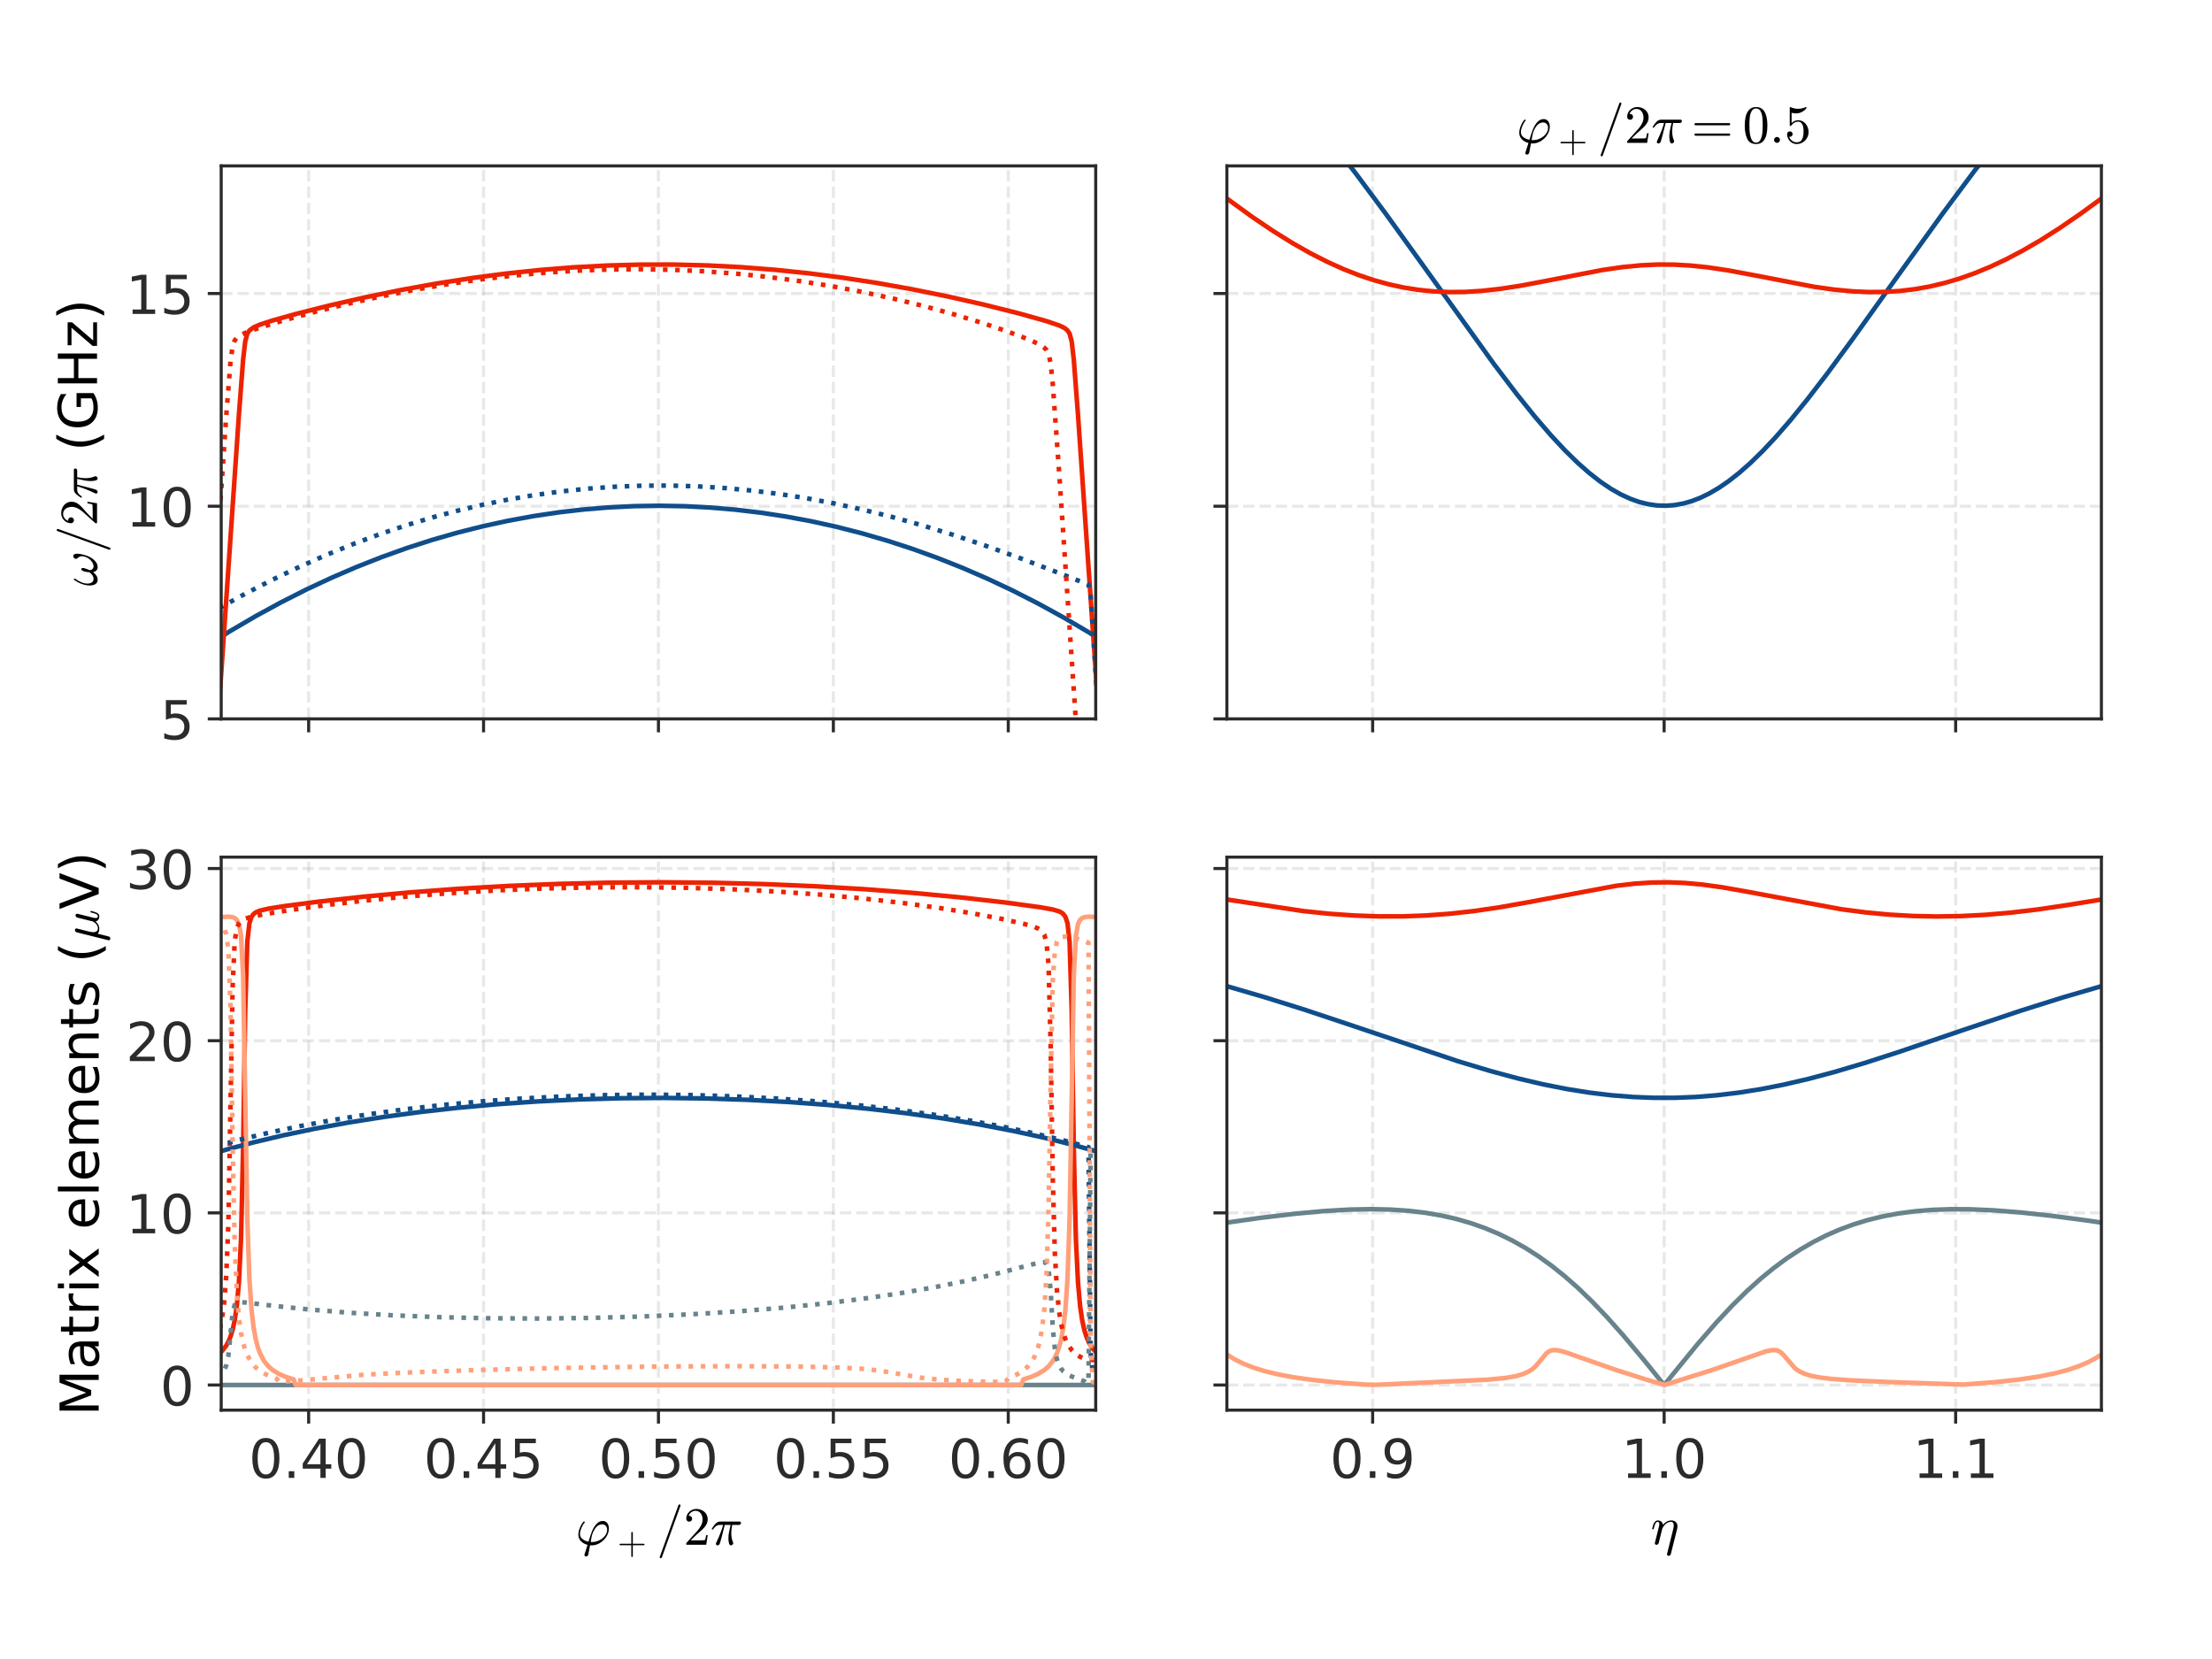 <?xml version="1.0" encoding="utf-8" standalone="no"?>
<!DOCTYPE svg PUBLIC "-//W3C//DTD SVG 1.1//EN"
  "http://www.w3.org/Graphics/SVG/1.1/DTD/svg11.dtd">
<!-- Created with matplotlib (https://matplotlib.org/) -->
<svg height="432pt" version="1.1" viewBox="0 0 576 432" width="576pt" xmlns="http://www.w3.org/2000/svg" xmlns:xlink="http://www.w3.org/1999/xlink">
 <defs>
  <style type="text/css">
*{stroke-linecap:butt;stroke-linejoin:round;}
  </style>
 </defs>
 <g id="figure_1">
  <g id="patch_1">
   <path d="M 0 432 
L 576 432 
L 576 0 
L 0 0 
z
" style="fill:none;"/>
  </g>
  <g id="axes_1">
   <g id="patch_2">
    <path d="M 57.6 187.2 
L 285.321 187.2 
L 285.321 43.2 
L 57.6 43.2 
z
" style="fill:none;"/>
   </g>
   <g id="matplotlib.axis_1">
    <g id="xtick_1">
     <g id="line2d_1">
      <path clip-path="url(#p04aacd7a78)" d="M 80.372 187.2 
L 80.372 43.2 
" style="fill:none;stroke:#b2b2b2;stroke-dasharray:2.96,1.28;stroke-dashoffset:0;stroke-opacity:0.3;stroke-width:0.8;"/>
     </g>
     <g id="line2d_2">
      <defs>
       <path d="M 0 0 
L 0 3.5 
" id="mdbf5e46236" style="stroke:#2b2b2b;stroke-width:0.8;"/>
      </defs>
      <g>
       <use style="fill:#2b2b2b;stroke:#2b2b2b;stroke-width:0.8;" x="80.372" xlink:href="#mdbf5e46236" y="187.2"/>
      </g>
     </g>
    </g>
    <g id="xtick_2">
     <g id="line2d_3">
      <path clip-path="url(#p04aacd7a78)" d="M 125.916 187.2 
L 125.916 43.2 
" style="fill:none;stroke:#b2b2b2;stroke-dasharray:2.96,1.28;stroke-dashoffset:0;stroke-opacity:0.3;stroke-width:0.8;"/>
     </g>
     <g id="line2d_4">
      <g>
       <use style="fill:#2b2b2b;stroke:#2b2b2b;stroke-width:0.8;" x="125.916" xlink:href="#mdbf5e46236" y="187.2"/>
      </g>
     </g>
    </g>
    <g id="xtick_3">
     <g id="line2d_5">
      <path clip-path="url(#p04aacd7a78)" d="M 171.46 187.2 
L 171.46 43.2 
" style="fill:none;stroke:#b2b2b2;stroke-dasharray:2.96,1.28;stroke-dashoffset:0;stroke-opacity:0.3;stroke-width:0.8;"/>
     </g>
     <g id="line2d_6">
      <g>
       <use style="fill:#2b2b2b;stroke:#2b2b2b;stroke-width:0.8;" x="171.46" xlink:href="#mdbf5e46236" y="187.2"/>
      </g>
     </g>
    </g>
    <g id="xtick_4">
     <g id="line2d_7">
      <path clip-path="url(#p04aacd7a78)" d="M 217.005 187.2 
L 217.005 43.2 
" style="fill:none;stroke:#b2b2b2;stroke-dasharray:2.96,1.28;stroke-dashoffset:0;stroke-opacity:0.3;stroke-width:0.8;"/>
     </g>
     <g id="line2d_8">
      <g>
       <use style="fill:#2b2b2b;stroke:#2b2b2b;stroke-width:0.8;" x="217.005" xlink:href="#mdbf5e46236" y="187.2"/>
      </g>
     </g>
    </g>
    <g id="xtick_5">
     <g id="line2d_9">
      <path clip-path="url(#p04aacd7a78)" d="M 262.549 187.2 
L 262.549 43.2 
" style="fill:none;stroke:#b2b2b2;stroke-dasharray:2.96,1.28;stroke-dashoffset:0;stroke-opacity:0.3;stroke-width:0.8;"/>
     </g>
     <g id="line2d_10">
      <g>
       <use style="fill:#2b2b2b;stroke:#2b2b2b;stroke-width:0.8;" x="262.549" xlink:href="#mdbf5e46236" y="187.2"/>
      </g>
     </g>
    </g>
   </g>
   <g id="matplotlib.axis_2">
    <g id="ytick_1">
     <g id="line2d_11">
      <path clip-path="url(#p04aacd7a78)" d="M 57.6 187.2 
L 285.321 187.2 
" style="fill:none;stroke:#b2b2b2;stroke-dasharray:2.96,1.28;stroke-dashoffset:0;stroke-opacity:0.3;stroke-width:0.8;"/>
     </g>
     <g id="line2d_12">
      <defs>
       <path d="M 0 0 
L -3.5 0 
" id="me409eb4f91" style="stroke:#2b2b2b;stroke-width:0.8;"/>
      </defs>
      <g>
       <use style="fill:#2b2b2b;stroke:#2b2b2b;stroke-width:0.8;" x="57.6" xlink:href="#me409eb4f91" y="187.2"/>
      </g>
     </g>
     <g id="text_1">
      <!-- 5 -->
      <defs>
       <path d="M 10.797 72.906 
L 49.516 72.906 
L 49.516 64.594 
L 19.828 64.594 
L 19.828 46.734 
Q 21.969 47.469 24.109 47.828 
Q 26.266 48.188 28.422 48.188 
Q 40.625 48.188 47.75 41.5 
Q 54.891 34.812 54.891 23.391 
Q 54.891 11.625 47.562 5.094 
Q 40.234 -1.422 26.906 -1.422 
Q 22.312 -1.422 17.547 -0.641 
Q 12.797 0.141 7.719 1.703 
L 7.719 11.625 
Q 12.109 9.234 16.797 8.062 
Q 21.484 6.891 26.703 6.891 
Q 35.156 6.891 40.078 11.328 
Q 45.016 15.766 45.016 23.391 
Q 45.016 31 40.078 35.438 
Q 35.156 39.891 26.703 39.891 
Q 22.75 39.891 18.812 39.016 
Q 14.891 38.141 10.797 36.281 
z
" id="DejaVuSans-53"/>
      </defs>
      <g style="fill:#2b2b2b;" transform="translate(41.693 192.519)scale(0.14 -0.14)">
       <use xlink:href="#DejaVuSans-53"/>
      </g>
     </g>
    </g>
    <g id="ytick_2">
     <g id="line2d_13">
      <path clip-path="url(#p04aacd7a78)" d="M 57.6 131.815 
L 285.321 131.815 
" style="fill:none;stroke:#b2b2b2;stroke-dasharray:2.96,1.28;stroke-dashoffset:0;stroke-opacity:0.3;stroke-width:0.8;"/>
     </g>
     <g id="line2d_14">
      <g>
       <use style="fill:#2b2b2b;stroke:#2b2b2b;stroke-width:0.8;" x="57.6" xlink:href="#me409eb4f91" y="131.815"/>
      </g>
     </g>
     <g id="text_2">
      <!-- 10 -->
      <defs>
       <path d="M 12.406 8.297 
L 28.516 8.297 
L 28.516 63.922 
L 10.984 60.406 
L 10.984 69.391 
L 28.422 72.906 
L 38.281 72.906 
L 38.281 8.297 
L 54.391 8.297 
L 54.391 0 
L 12.406 0 
z
" id="DejaVuSans-49"/>
       <path d="M 31.781 66.406 
Q 24.172 66.406 20.328 58.906 
Q 16.5 51.422 16.5 36.375 
Q 16.5 21.391 20.328 13.891 
Q 24.172 6.391 31.781 6.391 
Q 39.453 6.391 43.281 13.891 
Q 47.125 21.391 47.125 36.375 
Q 47.125 51.422 43.281 58.906 
Q 39.453 66.406 31.781 66.406 
z
M 31.781 74.219 
Q 44.047 74.219 50.516 64.516 
Q 56.984 54.828 56.984 36.375 
Q 56.984 17.969 50.516 8.266 
Q 44.047 -1.422 31.781 -1.422 
Q 19.531 -1.422 13.062 8.266 
Q 6.594 17.969 6.594 36.375 
Q 6.594 54.828 13.062 64.516 
Q 19.531 74.219 31.781 74.219 
z
" id="DejaVuSans-48"/>
      </defs>
      <g style="fill:#2b2b2b;" transform="translate(32.785 137.134)scale(0.14 -0.14)">
       <use xlink:href="#DejaVuSans-49"/>
       <use x="63.623" xlink:href="#DejaVuSans-48"/>
      </g>
     </g>
    </g>
    <g id="ytick_3">
     <g id="line2d_15">
      <path clip-path="url(#p04aacd7a78)" d="M 57.6 76.431 
L 285.321 76.431 
" style="fill:none;stroke:#b2b2b2;stroke-dasharray:2.96,1.28;stroke-dashoffset:0;stroke-opacity:0.3;stroke-width:0.8;"/>
     </g>
     <g id="line2d_16">
      <g>
       <use style="fill:#2b2b2b;stroke:#2b2b2b;stroke-width:0.8;" x="57.6" xlink:href="#me409eb4f91" y="76.431"/>
      </g>
     </g>
     <g id="text_3">
      <!-- 15 -->
      <g style="fill:#2b2b2b;" transform="translate(32.785 81.75)scale(0.14 -0.14)">
       <use xlink:href="#DejaVuSans-49"/>
       <use x="63.623" xlink:href="#DejaVuSans-53"/>
      </g>
     </g>
    </g>
    <g id="text_4">
     <!-- $\omega/2\pi$ (GHz) -->
     <defs>
      <path d="M 12.109 -1.125 
Q 6.453 -1.125 3.938 3.016 
Q 1.422 7.172 1.422 13.188 
Q 1.422 17.141 2.125 20.922 
Q 2.828 24.703 4.266 28.578 
Q 5.719 32.469 7.562 35.859 
Q 9.422 39.266 11.719 42.484 
Q 12.156 43.109 12.891 43.109 
Q 13.531 43.109 13.922 42.719 
Q 14.312 42.328 14.312 41.797 
Q 14.312 41.266 14.016 40.828 
Q 4.891 28.266 4.891 17.672 
Q 4.891 13.094 7 9.797 
Q 9.125 6.5 13.484 6.5 
Q 17.234 6.5 20.438 8.688 
Q 23.641 10.891 25.984 14.312 
Q 25.984 16.062 26.594 19.766 
Q 27.203 23.484 28.484 26.391 
Q 29.781 29.297 31.594 29.297 
Q 33.891 29.297 33.891 26.609 
Q 33.891 25.047 33.219 22.672 
Q 32.562 20.312 31.75 18.266 
Q 30.953 16.219 29.781 13.625 
Q 30.953 6.5 36.922 6.5 
Q 40.375 6.5 43.859 8.5 
Q 47.359 10.5 50.047 13.75 
Q 52.734 17 54.266 20.75 
Q 55.812 24.516 55.812 27.875 
Q 55.812 30.906 54.859 32.594 
Q 53.906 34.281 52.344 36.125 
Q 50.781 37.984 50.781 39.109 
Q 50.781 41.062 52.438 42.672 
Q 54.109 44.281 56 44.281 
Q 58.453 44.281 59.469 42.062 
Q 60.5 39.844 60.5 37.016 
Q 60.5 32.422 58.672 25.438 
Q 56.844 18.453 54.5 13.812 
Q 51.266 7.516 46.406 3.188 
Q 41.547 -1.125 35.5 -1.125 
Q 31.641 -1.125 29.266 1.188 
Q 26.906 3.516 26.219 7.516 
Q 23.438 3.562 19.875 1.219 
Q 16.312 -1.125 12.109 -1.125 
z
" id="Cmmi10-33"/>
      <path d="M 5.609 -23 
Q 5.609 -22.703 5.719 -22.609 
L 40.484 73.781 
Q 40.672 74.359 41.156 74.672 
Q 41.656 75 42.281 75 
Q 43.172 75 43.719 74.453 
Q 44.281 73.922 44.281 73 
L 44.281 72.609 
L 9.516 -23.781 
Q 8.938 -25 7.625 -25 
Q 6.781 -25 6.188 -24.406 
Q 5.609 -23.828 5.609 -23 
z
" id="Cmmi10-61"/>
      <path d="M 4.984 0 
L 4.984 2.688 
Q 4.984 2.938 5.172 3.219 
L 20.703 20.406 
Q 24.219 24.219 26.406 26.797 
Q 28.609 29.391 30.75 32.766 
Q 32.906 36.141 34.156 39.625 
Q 35.406 43.109 35.406 47.016 
Q 35.406 51.125 33.891 54.859 
Q 32.375 58.594 29.375 60.844 
Q 26.375 63.094 22.125 63.094 
Q 17.781 63.094 14.312 60.469 
Q 10.844 57.859 9.422 53.719 
Q 9.812 53.812 10.5 53.812 
Q 12.75 53.812 14.328 52.297 
Q 15.922 50.781 15.922 48.391 
Q 15.922 46.094 14.328 44.5 
Q 12.75 42.922 10.5 42.922 
Q 8.156 42.922 6.562 44.547 
Q 4.984 46.188 4.984 48.391 
Q 4.984 52.156 6.391 55.438 
Q 7.812 58.734 10.469 61.297 
Q 13.141 63.875 16.484 65.234 
Q 19.828 66.609 23.578 66.609 
Q 29.297 66.609 34.219 64.188 
Q 39.156 61.766 42.031 57.344 
Q 44.922 52.938 44.922 47.016 
Q 44.922 42.672 43.016 38.766 
Q 41.109 34.859 38.125 31.656 
Q 35.156 28.469 30.516 24.406 
Q 25.875 20.359 24.422 19 
L 13.094 8.109 
L 22.703 8.109 
Q 29.781 8.109 34.547 8.219 
Q 39.312 8.344 39.594 8.594 
Q 40.766 9.859 42 17.828 
L 44.922 17.828 
L 42.094 0 
z
" id="Cmr10-50"/>
      <path d="M 10.109 1.703 
Q 10.109 2.25 10.5 3.328 
Q 13.281 9.125 15.688 14.719 
Q 18.109 20.312 20.031 25.609 
Q 21.969 30.906 23.578 36.922 
L 17.188 36.922 
Q 13.531 36.922 10.344 34.625 
Q 7.172 32.328 5.078 28.812 
Q 4.891 28.422 4.5 28.422 
L 3.328 28.422 
Q 2.391 28.422 2.391 29.391 
Q 2.391 29.594 2.594 29.984 
Q 5.859 35.547 9.594 39.328 
Q 13.328 43.109 18.016 43.109 
L 54.297 43.109 
Q 55.328 43.109 56.047 42.422 
Q 56.781 41.75 56.781 40.578 
Q 56.781 39.109 55.734 38.016 
Q 54.688 36.922 53.219 36.922 
L 40.484 36.922 
Q 38.875 29.047 38.719 21.578 
Q 38.719 11.969 42.094 4.203 
Q 42.391 3.609 42.391 2.984 
Q 42.391 1.906 41.75 0.969 
Q 41.109 0.047 40.109 -0.531 
Q 39.109 -1.125 37.984 -1.125 
Q 35.359 -1.125 34.375 3.172 
Q 33.406 7.469 33.406 11.531 
Q 33.406 17.234 34.375 22.531 
Q 35.359 27.828 37.5 36.922 
L 26.609 36.922 
Q 18.703 4.891 17.094 1.609 
Q 15.672 -1.125 13.188 -1.125 
Q 11.969 -1.125 11.031 -0.312 
Q 10.109 0.484 10.109 1.703 
z
" id="Cmmi10-188"/>
      <path id="DejaVuSans-32"/>
      <path d="M 31 75.875 
Q 24.469 64.656 21.281 53.656 
Q 18.109 42.672 18.109 31.391 
Q 18.109 20.125 21.312 9.062 
Q 24.516 -2 31 -13.188 
L 23.188 -13.188 
Q 15.875 -1.703 12.234 9.375 
Q 8.594 20.453 8.594 31.391 
Q 8.594 42.281 12.203 53.312 
Q 15.828 64.359 23.188 75.875 
z
" id="DejaVuSans-40"/>
      <path d="M 59.516 10.406 
L 59.516 29.984 
L 43.406 29.984 
L 43.406 38.094 
L 69.281 38.094 
L 69.281 6.781 
Q 63.578 2.734 56.688 0.656 
Q 49.812 -1.422 42 -1.422 
Q 24.906 -1.422 15.25 8.562 
Q 5.609 18.562 5.609 36.375 
Q 5.609 54.25 15.25 64.234 
Q 24.906 74.219 42 74.219 
Q 49.125 74.219 55.547 72.453 
Q 61.969 70.703 67.391 67.281 
L 67.391 56.781 
Q 61.922 61.422 55.766 63.766 
Q 49.609 66.109 42.828 66.109 
Q 29.438 66.109 22.719 58.641 
Q 16.016 51.172 16.016 36.375 
Q 16.016 21.625 22.719 14.156 
Q 29.438 6.688 42.828 6.688 
Q 48.047 6.688 52.141 7.594 
Q 56.25 8.5 59.516 10.406 
z
" id="DejaVuSans-71"/>
      <path d="M 9.812 72.906 
L 19.672 72.906 
L 19.672 43.016 
L 55.516 43.016 
L 55.516 72.906 
L 65.375 72.906 
L 65.375 0 
L 55.516 0 
L 55.516 34.719 
L 19.672 34.719 
L 19.672 0 
L 9.812 0 
z
" id="DejaVuSans-72"/>
      <path d="M 5.516 54.688 
L 48.188 54.688 
L 48.188 46.484 
L 14.406 7.172 
L 48.188 7.172 
L 48.188 0 
L 4.297 0 
L 4.297 8.203 
L 38.094 47.516 
L 5.516 47.516 
z
" id="DejaVuSans-122"/>
      <path d="M 8.016 75.875 
L 15.828 75.875 
Q 23.141 64.359 26.781 53.312 
Q 30.422 42.281 30.422 31.391 
Q 30.422 20.453 26.781 9.375 
Q 23.141 -1.703 15.828 -13.188 
L 8.016 -13.188 
Q 14.5 -2 17.703 9.062 
Q 20.906 20.125 20.906 31.391 
Q 20.906 42.672 17.703 53.656 
Q 14.5 64.656 8.016 75.875 
z
" id="DejaVuSans-41"/>
     </defs>
     <g transform="translate(25.285 152.65)rotate(-90)scale(0.14 -0.14)">
      <use transform="translate(0 0.125)" xlink:href="#Cmmi10-33"/>
      <use transform="translate(62.207 0.125)" xlink:href="#Cmmi10-61"/>
      <use transform="translate(112.207 0.125)" xlink:href="#Cmr10-50"/>
      <use transform="translate(162.207 0.125)" xlink:href="#Cmmi10-188"/>
      <use transform="translate(219.189 0.125)" xlink:href="#DejaVuSans-32"/>
      <use transform="translate(250.977 0.125)" xlink:href="#DejaVuSans-40"/>
      <use transform="translate(289.99 0.125)" xlink:href="#DejaVuSans-71"/>
      <use transform="translate(367.48 0.125)" xlink:href="#DejaVuSans-72"/>
      <use transform="translate(442.676 0.125)" xlink:href="#DejaVuSans-122"/>
      <use transform="translate(495.166 0.125)" xlink:href="#DejaVuSans-41"/>
     </g>
    </g>
   </g>
   <g id="line2d_17">
    <path clip-path="url(#p04aacd7a78)" d="M 34.828 32.952 
L 47.423 229.711 
L 47.971 237.655 
L 48.519 237.326 
L 50.709 204.08 
L 52.9 170.281 
L 53.447 168.386 
L 60.019 164.28 
L 66.59 160.439 
L 73.162 156.858 
L 79.733 153.533 
L 86.305 150.458 
L 92.876 147.628 
L 99.448 145.04 
L 106.019 142.689 
L 112.591 140.573 
L 119.162 138.689 
L 125.734 137.034 
L 132.305 135.605 
L 138.877 134.401 
L 145.448 133.419 
L 152.02 132.659 
L 158.591 132.12 
L 165.163 131.8 
L 171.734 131.7 
L 178.306 131.819 
L 184.877 132.157 
L 191.449 132.714 
L 198.02 133.492 
L 204.592 134.492 
L 211.163 135.715 
L 217.735 137.163 
L 224.306 138.837 
L 230.878 140.741 
L 237.449 142.876 
L 244.021 145.246 
L 250.592 147.855 
L 257.164 150.705 
L 263.735 153.8 
L 270.307 157.147 
L 276.878 160.749 
L 283.45 164.612 
L 289.474 168.386 
L 290.021 170.281 
L 294.402 237.326 
L 294.95 237.655 
L 297.141 204.355 
L 308.093 32.952 
L 308.093 32.952 
" style="fill:none;stroke:#104e8b;stroke-linecap:square;stroke-width:1.2;"/>
   </g>
   <g id="line2d_18">
    <path clip-path="url(#p04aacd7a78)" d="M 34.828 181.881 
L 39.209 178.413 
L 44.138 174.786 
L 47.423 172.597 
L 47.971 172.503 
L 48.519 176.544 
L 52.9 241.043 
L 53.447 236.041 
L 62.209 108.063 
L 63.304 93.686 
L 63.852 88.916 
L 64.4 86.892 
L 64.947 86.051 
L 66.043 85.239 
L 67.685 84.524 
L 70.971 83.453 
L 76.995 81.769 
L 85.757 79.557 
L 95.067 77.428 
L 104.376 75.518 
L 113.686 73.833 
L 122.996 72.382 
L 131.758 71.237 
L 140.52 70.313 
L 149.282 69.613 
L 158.044 69.143 
L 166.806 68.903 
L 175.568 68.896 
L 184.33 69.121 
L 193.092 69.577 
L 201.854 70.262 
L 210.616 71.173 
L 219.378 72.304 
L 228.14 73.65 
L 237.449 75.308 
L 246.759 77.192 
L 256.069 79.295 
L 265.378 81.624 
L 272.497 83.619 
L 275.783 84.735 
L 276.878 85.239 
L 277.426 85.575 
L 277.974 86.051 
L 278.521 86.892 
L 279.069 88.916 
L 279.616 93.686 
L 280.712 108.063 
L 285.093 171.578 
L 289.474 236.041 
L 290.021 241.043 
L 294.402 176.544 
L 294.95 172.503 
L 295.498 172.597 
L 297.141 173.64 
L 301.522 176.769 
L 306.45 180.547 
L 308.093 181.881 
L 308.093 181.881 
" style="fill:none;stroke:#ed2200;stroke-linecap:square;stroke-width:1.2;"/>
   </g>
   <g id="line2d_19">
    <path clip-path="url(#p04aacd7a78)" d="M 34.828 87.083 
L 44.138 233.279 
L 44.685 239.704 
L 45.233 233.8 
L 49.614 165.857 
L 50.161 162.38 
L 56.733 158.531 
L 63.852 154.609 
L 70.971 150.947 
L 78.09 147.547 
L 85.209 144.406 
L 92.329 141.526 
L 99.448 138.904 
L 106.019 136.711 
L 112.591 134.734 
L 119.162 132.973 
L 125.734 131.426 
L 132.305 130.09 
L 138.877 128.964 
L 145.996 127.979 
L 153.115 127.236 
L 160.234 126.734 
L 167.353 126.469 
L 174.472 126.44 
L 181.592 126.645 
L 188.711 127.082 
L 195.83 127.747 
L 202.949 128.638 
L 210.068 129.752 
L 217.187 131.084 
L 224.306 132.63 
L 231.973 134.525 
L 239.64 136.649 
L 247.854 139.165 
L 256.616 142.096 
L 265.926 145.453 
L 276.878 149.644 
L 283.45 152.245 
L 283.998 155.058 
L 289.474 238.582 
L 290.021 236.016 
L 292.76 194.005 
L 305.225 -1 
L 305.225 -1 
" style="fill:none;stroke:#104e8b;stroke-dasharray:1.2,1.98;stroke-dashoffset:0;stroke-width:1.2;"/>
   </g>
   <g id="line2d_20">
    <path clip-path="url(#p04aacd7a78)" d="M 34.828 172.373 
L 40.304 168.659 
L 43.59 166.607 
L 44.138 166.367 
L 44.685 167.096 
L 45.78 182.093 
L 49.614 239.426 
L 50.161 237.54 
L 58.923 108.171 
L 60.019 94.154 
L 60.566 90.213 
L 61.114 88.664 
L 61.662 87.955 
L 62.757 87.187 
L 64.4 86.45 
L 67.685 85.303 
L 73.709 83.48 
L 81.924 81.237 
L 90.686 79.075 
L 99.448 77.136 
L 108.21 75.423 
L 116.972 73.938 
L 125.734 72.689 
L 133.948 71.736 
L 142.163 70.999 
L 150.377 70.479 
L 158.591 70.181 
L 166.806 70.106 
L 175.02 70.257 
L 183.234 70.635 
L 191.449 71.24 
L 199.663 72.075 
L 207.878 73.141 
L 216.092 74.438 
L 224.306 75.968 
L 232.521 77.735 
L 240.187 79.603 
L 247.854 81.69 
L 255.521 84.012 
L 262.092 86.218 
L 267.569 88.279 
L 270.307 89.506 
L 271.402 90.139 
L 271.95 90.553 
L 272.497 91.133 
L 273.045 92.162 
L 273.593 94.647 
L 274.14 100.009 
L 275.783 122.789 
L 282.355 220.487 
L 283.45 236.905 
L 283.998 239.941 
L 289.474 157.992 
L 290.021 155.238 
L 290.569 155.252 
L 292.212 155.812 
L 299.879 158.862 
L 304.807 160.972 
L 305.355 164.001 
L 308.093 202.016 
L 308.093 202.016 
" style="fill:none;stroke:#ed2200;stroke-dasharray:1.2,1.98;stroke-dashoffset:0;stroke-width:1.2;"/>
   </g>
   <g id="patch_3">
    <path d="M 57.6 187.2 
L 57.6 43.2 
" style="fill:none;stroke:#2b2b2b;stroke-linecap:square;stroke-linejoin:miter;stroke-width:0.8;"/>
   </g>
   <g id="patch_4">
    <path d="M 285.321 187.2 
L 285.321 43.2 
" style="fill:none;stroke:#2b2b2b;stroke-linecap:square;stroke-linejoin:miter;stroke-width:0.8;"/>
   </g>
   <g id="patch_5">
    <path d="M 57.6 187.2 
L 285.321 187.2 
" style="fill:none;stroke:#2b2b2b;stroke-linecap:square;stroke-linejoin:miter;stroke-width:0.8;"/>
   </g>
   <g id="patch_6">
    <path d="M 57.6 43.2 
L 285.321 43.2 
" style="fill:none;stroke:#2b2b2b;stroke-linecap:square;stroke-linejoin:miter;stroke-width:0.8;"/>
   </g>
  </g>
  <g id="axes_2">
   <g id="patch_7">
    <path d="M 319.479 187.2 
L 547.2 187.2 
L 547.2 43.2 
L 319.479 43.2 
z
" style="fill:none;"/>
   </g>
   <g id="matplotlib.axis_3">
    <g id="xtick_6">
     <g id="line2d_21">
      <path clip-path="url(#p9d8750da6e)" d="M 357.433 187.2 
L 357.433 43.2 
" style="fill:none;stroke:#b2b2b2;stroke-dasharray:2.96,1.28;stroke-dashoffset:0;stroke-opacity:0.3;stroke-width:0.8;"/>
     </g>
     <g id="line2d_22">
      <g>
       <use style="fill:#2b2b2b;stroke:#2b2b2b;stroke-width:0.8;" x="357.433" xlink:href="#mdbf5e46236" y="187.2"/>
      </g>
     </g>
    </g>
    <g id="xtick_7">
     <g id="line2d_23">
      <path clip-path="url(#p9d8750da6e)" d="M 433.34 187.2 
L 433.34 43.2 
" style="fill:none;stroke:#b2b2b2;stroke-dasharray:2.96,1.28;stroke-dashoffset:0;stroke-opacity:0.3;stroke-width:0.8;"/>
     </g>
     <g id="line2d_24">
      <g>
       <use style="fill:#2b2b2b;stroke:#2b2b2b;stroke-width:0.8;" x="433.34" xlink:href="#mdbf5e46236" y="187.2"/>
      </g>
     </g>
    </g>
    <g id="xtick_8">
     <g id="line2d_25">
      <path clip-path="url(#p9d8750da6e)" d="M 509.247 187.2 
L 509.247 43.2 
" style="fill:none;stroke:#b2b2b2;stroke-dasharray:2.96,1.28;stroke-dashoffset:0;stroke-opacity:0.3;stroke-width:0.8;"/>
     </g>
     <g id="line2d_26">
      <g>
       <use style="fill:#2b2b2b;stroke:#2b2b2b;stroke-width:0.8;" x="509.247" xlink:href="#mdbf5e46236" y="187.2"/>
      </g>
     </g>
    </g>
   </g>
   <g id="matplotlib.axis_4">
    <g id="ytick_4">
     <g id="line2d_27">
      <path clip-path="url(#p9d8750da6e)" d="M 319.479 187.2 
L 547.2 187.2 
" style="fill:none;stroke:#b2b2b2;stroke-dasharray:2.96,1.28;stroke-dashoffset:0;stroke-opacity:0.3;stroke-width:0.8;"/>
     </g>
     <g id="line2d_28">
      <g>
       <use style="fill:#2b2b2b;stroke:#2b2b2b;stroke-width:0.8;" x="319.479" xlink:href="#me409eb4f91" y="187.2"/>
      </g>
     </g>
    </g>
    <g id="ytick_5">
     <g id="line2d_29">
      <path clip-path="url(#p9d8750da6e)" d="M 319.479 131.815 
L 547.2 131.815 
" style="fill:none;stroke:#b2b2b2;stroke-dasharray:2.96,1.28;stroke-dashoffset:0;stroke-opacity:0.3;stroke-width:0.8;"/>
     </g>
     <g id="line2d_30">
      <g>
       <use style="fill:#2b2b2b;stroke:#2b2b2b;stroke-width:0.8;" x="319.479" xlink:href="#me409eb4f91" y="131.815"/>
      </g>
     </g>
    </g>
    <g id="ytick_6">
     <g id="line2d_31">
      <path clip-path="url(#p9d8750da6e)" d="M 319.479 76.431 
L 547.2 76.431 
" style="fill:none;stroke:#b2b2b2;stroke-dasharray:2.96,1.28;stroke-dashoffset:0;stroke-opacity:0.3;stroke-width:0.8;"/>
     </g>
     <g id="line2d_32">
      <g>
       <use style="fill:#2b2b2b;stroke:#2b2b2b;stroke-width:0.8;" x="319.479" xlink:href="#me409eb4f91" y="76.431"/>
      </g>
     </g>
    </g>
   </g>
   <g id="line2d_33">
    <path clip-path="url(#p9d8750da6e)" d="M 319.479 5.021 
L 326.09 12.248 
L 332.7 19.808 
L 339.311 27.706 
L 346.149 36.23 
L 353.216 45.394 
L 360.966 55.816 
L 370.54 69.085 
L 389.003 94.773 
L 394.93 102.581 
L 399.717 108.538 
L 403.82 113.307 
L 407.467 117.224 
L 410.887 120.569 
L 413.85 123.177 
L 416.813 125.484 
L 419.549 127.322 
L 422.056 128.743 
L 424.564 129.898 
L 426.843 130.708 
L 429.122 131.28 
L 431.402 131.611 
L 433.681 131.697 
L 435.961 131.537 
L 438.24 131.134 
L 440.52 130.489 
L 442.799 129.61 
L 445.079 128.504 
L 447.586 127.036 
L 450.094 125.318 
L 452.829 123.177 
L 455.792 120.569 
L 458.984 117.457 
L 462.403 113.815 
L 466.278 109.357 
L 470.609 104.032 
L 475.852 97.216 
L 482.463 88.23 
L 493.86 72.282 
L 505.941 55.505 
L 514.147 44.493 
L 521.442 35.073 
L 528.28 26.597 
L 534.891 18.745 
L 541.501 11.231 
L 547.2 5.021 
L 547.2 5.021 
" style="fill:none;stroke:#104e8b;stroke-linecap:square;stroke-width:1.2;"/>
   </g>
   <g id="line2d_34">
    <path clip-path="url(#p9d8750da6e)" d="M 319.479 51.702 
L 326.09 56.493 
L 331.56 60.186 
L 336.575 63.305 
L 341.134 65.89 
L 345.465 68.103 
L 349.796 70.062 
L 353.899 71.673 
L 357.774 72.966 
L 361.65 74.033 
L 365.525 74.872 
L 369.4 75.485 
L 373.275 75.877 
L 377.378 76.06 
L 381.481 76.017 
L 385.812 75.75 
L 390.599 75.223 
L 396.07 74.38 
L 403.136 73.04 
L 417.269 70.308 
L 422.512 69.552 
L 427.299 69.088 
L 431.63 68.888 
L 435.961 68.912 
L 440.292 69.157 
L 444.851 69.637 
L 450.094 70.422 
L 456.704 71.655 
L 472.433 74.685 
L 477.676 75.423 
L 482.463 75.874 
L 486.794 76.059 
L 490.897 76.016 
L 494.772 75.764 
L 498.647 75.295 
L 502.522 74.602 
L 506.397 73.682 
L 510.272 72.535 
L 514.147 71.163 
L 518.25 69.472 
L 522.354 67.545 
L 526.685 65.268 
L 531.244 62.621 
L 536.258 59.44 
L 541.729 55.69 
L 547.2 51.702 
L 547.2 51.702 
" style="fill:none;stroke:#ed2200;stroke-linecap:square;stroke-width:1.2;"/>
   </g>
   <g id="patch_8">
    <path d="M 319.479 187.2 
L 319.479 43.2 
" style="fill:none;stroke:#2b2b2b;stroke-linecap:square;stroke-linejoin:miter;stroke-width:0.8;"/>
   </g>
   <g id="patch_9">
    <path d="M 547.2 187.2 
L 547.2 43.2 
" style="fill:none;stroke:#2b2b2b;stroke-linecap:square;stroke-linejoin:miter;stroke-width:0.8;"/>
   </g>
   <g id="patch_10">
    <path d="M 319.479 187.2 
L 547.2 187.2 
" style="fill:none;stroke:#2b2b2b;stroke-linecap:square;stroke-linejoin:miter;stroke-width:0.8;"/>
   </g>
   <g id="patch_11">
    <path d="M 319.479 43.2 
L 547.2 43.2 
" style="fill:none;stroke:#2b2b2b;stroke-linecap:square;stroke-linejoin:miter;stroke-width:0.8;"/>
   </g>
   <g id="text_5">
    <!-- $\varphi_+/2\pi=0.5$ -->
    <defs>
     <path d="M 16.312 -19 
Q 16.312 -18.609 16.5 -17.828 
L 22.125 -0.203 
Q 14.656 1.656 9.812 6.688 
Q 4.984 11.719 4.984 19 
Q 4.984 22.656 6.344 27.25 
Q 7.719 31.844 9.859 35.969 
Q 12.016 40.094 14.5 42.828 
Q 15.094 43.109 15.188 43.109 
L 16.406 43.109 
Q 16.703 43.109 16.938 42.812 
Q 17.188 42.531 17.188 42.188 
Q 17.188 41.797 17 41.609 
Q 15.328 39.797 13.734 37.188 
Q 12.156 34.578 10.906 31.688 
Q 9.672 28.812 8.844 25.641 
Q 8.016 22.469 8.016 20.125 
Q 8.016 14.203 12.719 10.562 
Q 17.438 6.938 23.875 5.719 
L 26.703 14.703 
Q 28.562 20.516 30.391 25.078 
Q 32.234 29.641 34.984 34 
Q 37.75 38.375 41.656 41.281 
Q 45.562 44.188 50.391 44.188 
Q 54.203 44.188 56.766 42.281 
Q 59.328 40.375 60.562 37.203 
Q 61.812 34.031 61.812 30.422 
Q 61.812 24.469 59.172 18.781 
Q 56.547 13.094 51.953 8.562 
Q 47.359 4.047 41.594 1.453 
Q 35.844 -1.125 29.984 -1.125 
Q 29.203 -1.078 28.297 -1.031 
Q 27.391 -0.984 26.812 -0.984 
L 23.484 -18.406 
Q 23.188 -19.875 21.984 -20.828 
Q 20.797 -21.781 19.281 -21.781 
Q 18.062 -21.781 17.188 -21.016 
Q 16.312 -20.266 16.312 -19 
z
M 27.875 5.172 
Q 29 5.078 31.109 5.078 
Q 37.312 5.078 43.719 8.125 
Q 50.141 11.188 54.359 16.5 
Q 58.594 21.828 58.594 28.078 
Q 58.594 30.906 57.438 33.156 
Q 56.297 35.406 54.219 36.688 
Q 52.156 37.984 49.422 37.984 
Q 41.656 37.984 36.422 30.469 
Q 31.203 22.953 29.594 14.312 
z
" id="Cmmi10-39"/>
     <path d="M 7.516 23 
Q 6.688 23 6.141 23.625 
Q 5.609 24.266 5.609 25 
Q 5.609 25.734 6.141 26.359 
Q 6.688 27 7.516 27 
L 36.922 27 
L 36.922 56.5 
Q 36.922 57.281 37.5 57.781 
Q 38.094 58.297 38.922 58.297 
Q 39.656 58.297 40.281 57.781 
Q 40.922 57.281 40.922 56.5 
L 40.922 27 
L 70.312 27 
Q 71.047 27 71.578 26.359 
Q 72.125 25.734 72.125 25 
Q 72.125 24.266 71.578 23.625 
Q 71.047 23 70.312 23 
L 40.922 23 
L 40.922 -6.5 
Q 40.922 -7.281 40.281 -7.781 
Q 39.656 -8.297 38.922 -8.297 
Q 38.094 -8.297 37.5 -7.781 
Q 36.922 -7.281 36.922 -6.5 
L 36.922 23 
z
" id="Cmr10-43"/>
     <path d="M 7.516 13.281 
Q 6.688 13.281 6.141 13.906 
Q 5.609 14.547 5.609 15.281 
Q 5.609 16.109 6.141 16.688 
Q 6.688 17.281 7.516 17.281 
L 70.312 17.281 
Q 71.047 17.281 71.578 16.688 
Q 72.125 16.109 72.125 15.281 
Q 72.125 14.547 71.578 13.906 
Q 71.047 13.281 70.312 13.281 
z
M 7.516 32.719 
Q 6.688 32.719 6.141 33.297 
Q 5.609 33.891 5.609 34.719 
Q 5.609 35.453 6.141 36.078 
Q 6.688 36.719 7.516 36.719 
L 70.312 36.719 
Q 71.047 36.719 71.578 36.078 
Q 72.125 35.453 72.125 34.719 
Q 72.125 33.891 71.578 33.297 
Q 71.047 32.719 70.312 32.719 
z
" id="Cmr10-61"/>
     <path d="M 25 -2.203 
Q 12.75 -2.203 8.328 7.875 
Q 3.906 17.969 3.906 31.891 
Q 3.906 40.578 5.484 48.234 
Q 7.078 55.906 11.781 61.25 
Q 16.5 66.609 25 66.609 
Q 31.594 66.609 35.781 63.375 
Q 39.984 60.156 42.188 55.047 
Q 44.391 49.953 45.188 44.109 
Q 46 38.281 46 31.891 
Q 46 23.297 44.406 15.797 
Q 42.828 8.297 38.188 3.047 
Q 33.547 -2.203 25 -2.203 
z
M 25 0.391 
Q 30.562 0.391 33.297 6.094 
Q 36.031 11.812 36.672 18.75 
Q 37.312 25.688 37.312 33.5 
Q 37.312 41.016 36.672 47.359 
Q 36.031 53.719 33.312 58.859 
Q 30.609 64.016 25 64.016 
Q 19.344 64.016 16.609 58.828 
Q 13.875 53.656 13.234 47.328 
Q 12.594 41.016 12.594 33.5 
Q 12.594 27.938 12.859 23 
Q 13.141 18.062 14.312 12.812 
Q 15.484 7.562 18.094 3.969 
Q 20.703 0.391 25 0.391 
z
" id="Cmr10-48"/>
     <path d="M 8.406 5.516 
Q 8.406 7.766 10.062 9.375 
Q 11.719 10.984 13.922 10.984 
Q 15.281 10.984 16.594 10.25 
Q 17.922 9.516 18.656 8.203 
Q 19.391 6.891 19.391 5.516 
Q 19.391 3.328 17.766 1.656 
Q 16.156 0 13.922 0 
Q 11.719 0 10.062 1.656 
Q 8.406 3.328 8.406 5.516 
z
" id="Cmmi10-58"/>
     <path d="M 8.688 11.375 
Q 9.719 8.453 11.844 6.047 
Q 13.969 3.656 16.875 2.312 
Q 19.781 0.984 22.906 0.984 
Q 30.125 0.984 32.859 6.594 
Q 35.594 12.203 35.594 20.219 
Q 35.594 23.688 35.469 26.047 
Q 35.359 28.422 34.812 30.609 
Q 33.891 34.125 31.562 36.766 
Q 29.25 39.406 25.875 39.406 
Q 22.516 39.406 20.094 38.375 
Q 17.672 37.359 16.156 35.984 
Q 14.656 34.625 13.484 33.109 
Q 12.312 31.594 12.016 31.5 
L 10.891 31.5 
Q 10.641 31.5 10.266 31.812 
Q 9.906 32.125 9.906 32.422 
L 9.906 65.828 
Q 9.906 66.062 10.219 66.328 
Q 10.547 66.609 10.891 66.609 
L 11.188 66.609 
Q 17.922 63.375 25.484 63.375 
Q 32.906 63.375 39.797 66.609 
L 40.094 66.609 
Q 40.438 66.609 40.719 66.359 
Q 41.016 66.109 41.016 65.828 
L 41.016 64.891 
Q 41.016 64.406 40.828 64.406 
Q 37.406 59.859 32.25 57.312 
Q 27.094 54.781 21.578 54.781 
Q 17.578 54.781 13.375 55.906 
L 13.375 37.016 
Q 16.703 39.703 19.312 40.844 
Q 21.922 42 25.984 42 
Q 31.5 42 35.859 38.812 
Q 40.234 35.641 42.578 30.531 
Q 44.922 25.438 44.922 20.125 
Q 44.922 14.109 41.969 8.984 
Q 39.016 3.859 33.938 0.828 
Q 28.859 -2.203 22.906 -2.203 
Q 17.969 -2.203 13.844 0.328 
Q 9.719 2.875 7.344 7.172 
Q 4.984 11.469 4.984 16.312 
Q 4.984 18.562 6.438 19.969 
Q 7.906 21.391 10.109 21.391 
Q 12.312 21.391 13.797 19.938 
Q 15.281 18.5 15.281 16.312 
Q 15.281 14.156 13.797 12.672 
Q 12.312 11.188 10.109 11.188 
Q 9.766 11.188 9.328 11.25 
Q 8.891 11.328 8.688 11.375 
z
" id="Cmr10-53"/>
    </defs>
    <g transform="translate(394.91 37.2)scale(0.14 -0.14)">
     <use xlink:href="#Cmmi10-39"/>
     <use transform="translate(77.672 -17.006)scale(0.7)" xlink:href="#Cmr10-43"/>
     <use transform="translate(150.72 0)" xlink:href="#Cmmi10-61"/>
     <use transform="translate(200.72 0)" xlink:href="#Cmr10-50"/>
     <use transform="translate(250.72 0)" xlink:href="#Cmmi10-188"/>
     <use transform="translate(325.261 0)" xlink:href="#Cmr10-61"/>
     <use transform="translate(420.505 0)" xlink:href="#Cmr10-48"/>
     <use transform="translate(470.505 0)" xlink:href="#Cmmi10-58"/>
     <use transform="translate(498.191 0)" xlink:href="#Cmr10-53"/>
    </g>
   </g>
  </g>
  <g id="axes_3">
   <g id="patch_12">
    <path d="M 57.6 367.2 
L 285.321 367.2 
L 285.321 223.2 
L 57.6 223.2 
z
" style="fill:none;"/>
   </g>
   <g id="matplotlib.axis_5">
    <g id="xtick_9">
     <g id="line2d_35">
      <path clip-path="url(#p7e8bd4ecd1)" d="M 80.372 367.2 
L 80.372 223.2 
" style="fill:none;stroke:#b2b2b2;stroke-dasharray:2.96,1.28;stroke-dashoffset:0;stroke-opacity:0.3;stroke-width:0.8;"/>
     </g>
     <g id="line2d_36">
      <g>
       <use style="fill:#2b2b2b;stroke:#2b2b2b;stroke-width:0.8;" x="80.372" xlink:href="#mdbf5e46236" y="367.2"/>
      </g>
     </g>
     <g id="text_6">
      <!-- 0.40 -->
      <defs>
       <path d="M 10.688 12.406 
L 21 12.406 
L 21 0 
L 10.688 0 
z
" id="DejaVuSans-46"/>
       <path d="M 37.797 64.312 
L 12.891 25.391 
L 37.797 25.391 
z
M 35.203 72.906 
L 47.609 72.906 
L 47.609 25.391 
L 58.016 25.391 
L 58.016 17.188 
L 47.609 17.188 
L 47.609 0 
L 37.797 0 
L 37.797 17.188 
L 4.891 17.188 
L 4.891 26.703 
z
" id="DejaVuSans-52"/>
      </defs>
      <g style="fill:#2b2b2b;" transform="translate(64.786 384.838)scale(0.14 -0.14)">
       <use xlink:href="#DejaVuSans-48"/>
       <use x="63.623" xlink:href="#DejaVuSans-46"/>
       <use x="95.41" xlink:href="#DejaVuSans-52"/>
       <use x="159.033" xlink:href="#DejaVuSans-48"/>
      </g>
     </g>
    </g>
    <g id="xtick_10">
     <g id="line2d_37">
      <path clip-path="url(#p7e8bd4ecd1)" d="M 125.916 367.2 
L 125.916 223.2 
" style="fill:none;stroke:#b2b2b2;stroke-dasharray:2.96,1.28;stroke-dashoffset:0;stroke-opacity:0.3;stroke-width:0.8;"/>
     </g>
     <g id="line2d_38">
      <g>
       <use style="fill:#2b2b2b;stroke:#2b2b2b;stroke-width:0.8;" x="125.916" xlink:href="#mdbf5e46236" y="367.2"/>
      </g>
     </g>
     <g id="text_7">
      <!-- 0.45 -->
      <g style="fill:#2b2b2b;" transform="translate(110.33 384.838)scale(0.14 -0.14)">
       <use xlink:href="#DejaVuSans-48"/>
       <use x="63.623" xlink:href="#DejaVuSans-46"/>
       <use x="95.41" xlink:href="#DejaVuSans-52"/>
       <use x="159.033" xlink:href="#DejaVuSans-53"/>
      </g>
     </g>
    </g>
    <g id="xtick_11">
     <g id="line2d_39">
      <path clip-path="url(#p7e8bd4ecd1)" d="M 171.46 367.2 
L 171.46 223.2 
" style="fill:none;stroke:#b2b2b2;stroke-dasharray:2.96,1.28;stroke-dashoffset:0;stroke-opacity:0.3;stroke-width:0.8;"/>
     </g>
     <g id="line2d_40">
      <g>
       <use style="fill:#2b2b2b;stroke:#2b2b2b;stroke-width:0.8;" x="171.46" xlink:href="#mdbf5e46236" y="367.2"/>
      </g>
     </g>
     <g id="text_8">
      <!-- 0.50 -->
      <g style="fill:#2b2b2b;" transform="translate(155.875 384.838)scale(0.14 -0.14)">
       <use xlink:href="#DejaVuSans-48"/>
       <use x="63.623" xlink:href="#DejaVuSans-46"/>
       <use x="95.41" xlink:href="#DejaVuSans-53"/>
       <use x="159.033" xlink:href="#DejaVuSans-48"/>
      </g>
     </g>
    </g>
    <g id="xtick_12">
     <g id="line2d_41">
      <path clip-path="url(#p7e8bd4ecd1)" d="M 217.005 367.2 
L 217.005 223.2 
" style="fill:none;stroke:#b2b2b2;stroke-dasharray:2.96,1.28;stroke-dashoffset:0;stroke-opacity:0.3;stroke-width:0.8;"/>
     </g>
     <g id="line2d_42">
      <g>
       <use style="fill:#2b2b2b;stroke:#2b2b2b;stroke-width:0.8;" x="217.005" xlink:href="#mdbf5e46236" y="367.2"/>
      </g>
     </g>
     <g id="text_9">
      <!-- 0.55 -->
      <g style="fill:#2b2b2b;" transform="translate(201.419 384.838)scale(0.14 -0.14)">
       <use xlink:href="#DejaVuSans-48"/>
       <use x="63.623" xlink:href="#DejaVuSans-46"/>
       <use x="95.41" xlink:href="#DejaVuSans-53"/>
       <use x="159.033" xlink:href="#DejaVuSans-53"/>
      </g>
     </g>
    </g>
    <g id="xtick_13">
     <g id="line2d_43">
      <path clip-path="url(#p7e8bd4ecd1)" d="M 262.549 367.2 
L 262.549 223.2 
" style="fill:none;stroke:#b2b2b2;stroke-dasharray:2.96,1.28;stroke-dashoffset:0;stroke-opacity:0.3;stroke-width:0.8;"/>
     </g>
     <g id="line2d_44">
      <g>
       <use style="fill:#2b2b2b;stroke:#2b2b2b;stroke-width:0.8;" x="262.549" xlink:href="#mdbf5e46236" y="367.2"/>
      </g>
     </g>
     <g id="text_10">
      <!-- 0.60 -->
      <defs>
       <path d="M 33.016 40.375 
Q 26.375 40.375 22.484 35.828 
Q 18.609 31.297 18.609 23.391 
Q 18.609 15.531 22.484 10.953 
Q 26.375 6.391 33.016 6.391 
Q 39.656 6.391 43.531 10.953 
Q 47.406 15.531 47.406 23.391 
Q 47.406 31.297 43.531 35.828 
Q 39.656 40.375 33.016 40.375 
z
M 52.594 71.297 
L 52.594 62.312 
Q 48.875 64.062 45.094 64.984 
Q 41.312 65.922 37.594 65.922 
Q 27.828 65.922 22.672 59.328 
Q 17.531 52.734 16.797 39.406 
Q 19.672 43.656 24.016 45.922 
Q 28.375 48.188 33.594 48.188 
Q 44.578 48.188 50.953 41.516 
Q 57.328 34.859 57.328 23.391 
Q 57.328 12.156 50.688 5.359 
Q 44.047 -1.422 33.016 -1.422 
Q 20.359 -1.422 13.672 8.266 
Q 6.984 17.969 6.984 36.375 
Q 6.984 53.656 15.188 63.938 
Q 23.391 74.219 37.203 74.219 
Q 40.922 74.219 44.703 73.484 
Q 48.484 72.75 52.594 71.297 
z
" id="DejaVuSans-54"/>
      </defs>
      <g style="fill:#2b2b2b;" transform="translate(246.963 384.838)scale(0.14 -0.14)">
       <use xlink:href="#DejaVuSans-48"/>
       <use x="63.623" xlink:href="#DejaVuSans-46"/>
       <use x="95.41" xlink:href="#DejaVuSans-54"/>
       <use x="159.033" xlink:href="#DejaVuSans-48"/>
      </g>
     </g>
    </g>
    <g id="text_11">
     <!-- $\varphi_+/2\pi$ -->
     <g transform="translate(149.9 402.249)scale(0.14 -0.14)">
      <use xlink:href="#Cmmi10-39"/>
      <use transform="translate(77.672 -17.006)scale(0.7)" xlink:href="#Cmr10-43"/>
      <use transform="translate(150.72 0)" xlink:href="#Cmmi10-61"/>
      <use transform="translate(200.72 0)" xlink:href="#Cmr10-50"/>
      <use transform="translate(250.72 0)" xlink:href="#Cmmi10-188"/>
     </g>
    </g>
   </g>
   <g id="matplotlib.axis_6">
    <g id="ytick_7">
     <g id="line2d_45">
      <path clip-path="url(#p7e8bd4ecd1)" d="M 57.6 360.655 
L 285.321 360.655 
" style="fill:none;stroke:#b2b2b2;stroke-dasharray:2.96,1.28;stroke-dashoffset:0;stroke-opacity:0.3;stroke-width:0.8;"/>
     </g>
     <g id="line2d_46">
      <g>
       <use style="fill:#2b2b2b;stroke:#2b2b2b;stroke-width:0.8;" x="57.6" xlink:href="#me409eb4f91" y="360.655"/>
      </g>
     </g>
     <g id="text_12">
      <!-- 0 -->
      <g style="fill:#2b2b2b;" transform="translate(41.693 365.973)scale(0.14 -0.14)">
       <use xlink:href="#DejaVuSans-48"/>
      </g>
     </g>
    </g>
    <g id="ytick_8">
     <g id="line2d_47">
      <path clip-path="url(#p7e8bd4ecd1)" d="M 57.6 315.825 
L 285.321 315.825 
" style="fill:none;stroke:#b2b2b2;stroke-dasharray:2.96,1.28;stroke-dashoffset:0;stroke-opacity:0.3;stroke-width:0.8;"/>
     </g>
     <g id="line2d_48">
      <g>
       <use style="fill:#2b2b2b;stroke:#2b2b2b;stroke-width:0.8;" x="57.6" xlink:href="#me409eb4f91" y="315.825"/>
      </g>
     </g>
     <g id="text_13">
      <!-- 10 -->
      <g style="fill:#2b2b2b;" transform="translate(32.785 321.144)scale(0.14 -0.14)">
       <use xlink:href="#DejaVuSans-49"/>
       <use x="63.623" xlink:href="#DejaVuSans-48"/>
      </g>
     </g>
    </g>
    <g id="ytick_9">
     <g id="line2d_49">
      <path clip-path="url(#p7e8bd4ecd1)" d="M 57.6 270.995 
L 285.321 270.995 
" style="fill:none;stroke:#b2b2b2;stroke-dasharray:2.96,1.28;stroke-dashoffset:0;stroke-opacity:0.3;stroke-width:0.8;"/>
     </g>
     <g id="line2d_50">
      <g>
       <use style="fill:#2b2b2b;stroke:#2b2b2b;stroke-width:0.8;" x="57.6" xlink:href="#me409eb4f91" y="270.995"/>
      </g>
     </g>
     <g id="text_14">
      <!-- 20 -->
      <defs>
       <path d="M 19.188 8.297 
L 53.609 8.297 
L 53.609 0 
L 7.328 0 
L 7.328 8.297 
Q 12.938 14.109 22.625 23.891 
Q 32.328 33.688 34.812 36.531 
Q 39.547 41.844 41.422 45.531 
Q 43.312 49.219 43.312 52.781 
Q 43.312 58.594 39.234 62.25 
Q 35.156 65.922 28.609 65.922 
Q 23.969 65.922 18.812 64.312 
Q 13.672 62.703 7.812 59.422 
L 7.812 69.391 
Q 13.766 71.781 18.938 73 
Q 24.125 74.219 28.422 74.219 
Q 39.75 74.219 46.484 68.547 
Q 53.219 62.891 53.219 53.422 
Q 53.219 48.922 51.531 44.891 
Q 49.859 40.875 45.406 35.406 
Q 44.188 33.984 37.641 27.219 
Q 31.109 20.453 19.188 8.297 
z
" id="DejaVuSans-50"/>
      </defs>
      <g style="fill:#2b2b2b;" transform="translate(32.785 276.314)scale(0.14 -0.14)">
       <use xlink:href="#DejaVuSans-50"/>
       <use x="63.623" xlink:href="#DejaVuSans-48"/>
      </g>
     </g>
    </g>
    <g id="ytick_10">
     <g id="line2d_51">
      <path clip-path="url(#p7e8bd4ecd1)" d="M 57.6 226.166 
L 285.321 226.166 
" style="fill:none;stroke:#b2b2b2;stroke-dasharray:2.96,1.28;stroke-dashoffset:0;stroke-opacity:0.3;stroke-width:0.8;"/>
     </g>
     <g id="line2d_52">
      <g>
       <use style="fill:#2b2b2b;stroke:#2b2b2b;stroke-width:0.8;" x="57.6" xlink:href="#me409eb4f91" y="226.166"/>
      </g>
     </g>
     <g id="text_15">
      <!-- 30 -->
      <defs>
       <path d="M 40.578 39.312 
Q 47.656 37.797 51.625 33 
Q 55.609 28.219 55.609 21.188 
Q 55.609 10.406 48.188 4.484 
Q 40.766 -1.422 27.094 -1.422 
Q 22.516 -1.422 17.656 -0.516 
Q 12.797 0.391 7.625 2.203 
L 7.625 11.719 
Q 11.719 9.328 16.594 8.109 
Q 21.484 6.891 26.812 6.891 
Q 36.078 6.891 40.938 10.547 
Q 45.797 14.203 45.797 21.188 
Q 45.797 27.641 41.281 31.266 
Q 36.766 34.906 28.719 34.906 
L 20.219 34.906 
L 20.219 43.016 
L 29.109 43.016 
Q 36.375 43.016 40.234 45.922 
Q 44.094 48.828 44.094 54.297 
Q 44.094 59.906 40.109 62.906 
Q 36.141 65.922 28.719 65.922 
Q 24.656 65.922 20.016 65.031 
Q 15.375 64.156 9.812 62.312 
L 9.812 71.094 
Q 15.438 72.656 20.344 73.438 
Q 25.25 74.219 29.594 74.219 
Q 40.828 74.219 47.359 69.109 
Q 53.906 64.016 53.906 55.328 
Q 53.906 49.266 50.438 45.094 
Q 46.969 40.922 40.578 39.312 
z
" id="DejaVuSans-51"/>
      </defs>
      <g style="fill:#2b2b2b;" transform="translate(32.785 231.485)scale(0.14 -0.14)">
       <use xlink:href="#DejaVuSans-51"/>
       <use x="63.623" xlink:href="#DejaVuSans-48"/>
      </g>
     </g>
    </g>
    <g id="text_16">
     <!-- Matrix elements ($\mu$V) -->
     <defs>
      <path d="M 9.812 72.906 
L 24.516 72.906 
L 43.109 23.297 
L 61.812 72.906 
L 76.516 72.906 
L 76.516 0 
L 66.891 0 
L 66.891 64.016 
L 48.094 14.016 
L 38.188 14.016 
L 19.391 64.016 
L 19.391 0 
L 9.812 0 
z
" id="DejaVuSans-77"/>
      <path d="M 34.281 27.484 
Q 23.391 27.484 19.188 25 
Q 14.984 22.516 14.984 16.5 
Q 14.984 11.719 18.141 8.906 
Q 21.297 6.109 26.703 6.109 
Q 34.188 6.109 38.703 11.406 
Q 43.219 16.703 43.219 25.484 
L 43.219 27.484 
z
M 52.203 31.203 
L 52.203 0 
L 43.219 0 
L 43.219 8.297 
Q 40.141 3.328 35.547 0.953 
Q 30.953 -1.422 24.312 -1.422 
Q 15.922 -1.422 10.953 3.297 
Q 6 8.016 6 15.922 
Q 6 25.141 12.172 29.828 
Q 18.359 34.516 30.609 34.516 
L 43.219 34.516 
L 43.219 35.406 
Q 43.219 41.609 39.141 45 
Q 35.062 48.391 27.688 48.391 
Q 23 48.391 18.547 47.266 
Q 14.109 46.141 10.016 43.891 
L 10.016 52.203 
Q 14.938 54.109 19.578 55.047 
Q 24.219 56 28.609 56 
Q 40.484 56 46.344 49.844 
Q 52.203 43.703 52.203 31.203 
z
" id="DejaVuSans-97"/>
      <path d="M 18.312 70.219 
L 18.312 54.688 
L 36.812 54.688 
L 36.812 47.703 
L 18.312 47.703 
L 18.312 18.016 
Q 18.312 11.328 20.141 9.422 
Q 21.969 7.516 27.594 7.516 
L 36.812 7.516 
L 36.812 0 
L 27.594 0 
Q 17.188 0 13.234 3.875 
Q 9.281 7.766 9.281 18.016 
L 9.281 47.703 
L 2.688 47.703 
L 2.688 54.688 
L 9.281 54.688 
L 9.281 70.219 
z
" id="DejaVuSans-116"/>
      <path d="M 41.109 46.297 
Q 39.594 47.172 37.812 47.578 
Q 36.031 48 33.891 48 
Q 26.266 48 22.188 43.047 
Q 18.109 38.094 18.109 28.812 
L 18.109 0 
L 9.078 0 
L 9.078 54.688 
L 18.109 54.688 
L 18.109 46.188 
Q 20.953 51.172 25.484 53.578 
Q 30.031 56 36.531 56 
Q 37.453 56 38.578 55.875 
Q 39.703 55.766 41.062 55.516 
z
" id="DejaVuSans-114"/>
      <path d="M 9.422 54.688 
L 18.406 54.688 
L 18.406 0 
L 9.422 0 
z
M 9.422 75.984 
L 18.406 75.984 
L 18.406 64.594 
L 9.422 64.594 
z
" id="DejaVuSans-105"/>
      <path d="M 54.891 54.688 
L 35.109 28.078 
L 55.906 0 
L 45.312 0 
L 29.391 21.484 
L 13.484 0 
L 2.875 0 
L 24.125 28.609 
L 4.688 54.688 
L 15.281 54.688 
L 29.781 35.203 
L 44.281 54.688 
z
" id="DejaVuSans-120"/>
      <path d="M 56.203 29.594 
L 56.203 25.203 
L 14.891 25.203 
Q 15.484 15.922 20.484 11.062 
Q 25.484 6.203 34.422 6.203 
Q 39.594 6.203 44.453 7.469 
Q 49.312 8.734 54.109 11.281 
L 54.109 2.781 
Q 49.266 0.734 44.188 -0.344 
Q 39.109 -1.422 33.891 -1.422 
Q 20.797 -1.422 13.156 6.188 
Q 5.516 13.812 5.516 26.812 
Q 5.516 40.234 12.766 48.109 
Q 20.016 56 32.328 56 
Q 43.359 56 49.781 48.891 
Q 56.203 41.797 56.203 29.594 
z
M 47.219 32.234 
Q 47.125 39.594 43.094 43.984 
Q 39.062 48.391 32.422 48.391 
Q 24.906 48.391 20.391 44.141 
Q 15.875 39.891 15.188 32.172 
z
" id="DejaVuSans-101"/>
      <path d="M 9.422 75.984 
L 18.406 75.984 
L 18.406 0 
L 9.422 0 
z
" id="DejaVuSans-108"/>
      <path d="M 52 44.188 
Q 55.375 50.25 60.062 53.125 
Q 64.75 56 71.094 56 
Q 79.641 56 84.281 50.016 
Q 88.922 44.047 88.922 33.016 
L 88.922 0 
L 79.891 0 
L 79.891 32.719 
Q 79.891 40.578 77.094 44.375 
Q 74.312 48.188 68.609 48.188 
Q 61.625 48.188 57.562 43.547 
Q 53.516 38.922 53.516 30.906 
L 53.516 0 
L 44.484 0 
L 44.484 32.719 
Q 44.484 40.625 41.703 44.406 
Q 38.922 48.188 33.109 48.188 
Q 26.219 48.188 22.156 43.531 
Q 18.109 38.875 18.109 30.906 
L 18.109 0 
L 9.078 0 
L 9.078 54.688 
L 18.109 54.688 
L 18.109 46.188 
Q 21.188 51.219 25.484 53.609 
Q 29.781 56 35.688 56 
Q 41.656 56 45.828 52.969 
Q 50 49.953 52 44.188 
z
" id="DejaVuSans-109"/>
      <path d="M 54.891 33.016 
L 54.891 0 
L 45.906 0 
L 45.906 32.719 
Q 45.906 40.484 42.875 44.328 
Q 39.844 48.188 33.797 48.188 
Q 26.516 48.188 22.312 43.547 
Q 18.109 38.922 18.109 30.906 
L 18.109 0 
L 9.078 0 
L 9.078 54.688 
L 18.109 54.688 
L 18.109 46.188 
Q 21.344 51.125 25.703 53.562 
Q 30.078 56 35.797 56 
Q 45.219 56 50.047 50.172 
Q 54.891 44.344 54.891 33.016 
z
" id="DejaVuSans-110"/>
      <path d="M 44.281 53.078 
L 44.281 44.578 
Q 40.484 46.531 36.375 47.5 
Q 32.281 48.484 27.875 48.484 
Q 21.188 48.484 17.844 46.438 
Q 14.5 44.391 14.5 40.281 
Q 14.5 37.156 16.891 35.375 
Q 19.281 33.594 26.516 31.984 
L 29.594 31.297 
Q 39.156 29.25 43.188 25.516 
Q 47.219 21.781 47.219 15.094 
Q 47.219 7.469 41.188 3.016 
Q 35.156 -1.422 24.609 -1.422 
Q 20.219 -1.422 15.453 -0.562 
Q 10.688 0.297 5.422 2 
L 5.422 11.281 
Q 10.406 8.688 15.234 7.391 
Q 20.062 6.109 24.812 6.109 
Q 31.156 6.109 34.562 8.281 
Q 37.984 10.453 37.984 14.406 
Q 37.984 18.062 35.516 20.016 
Q 33.062 21.969 24.703 23.781 
L 21.578 24.516 
Q 13.234 26.266 9.516 29.906 
Q 5.812 33.547 5.812 39.891 
Q 5.812 47.609 11.281 51.797 
Q 16.75 56 26.812 56 
Q 31.781 56 36.172 55.266 
Q 40.578 54.547 44.281 53.078 
z
" id="DejaVuSans-115"/>
      <path d="M 2.781 -18.797 
Q 2.781 -18.219 2.875 -18.016 
L 17.578 41.016 
Q 18.016 42.438 19.156 43.312 
Q 20.312 44.188 21.781 44.188 
Q 23.047 44.188 23.922 43.422 
Q 24.812 42.672 24.812 41.406 
Q 24.812 41.109 24.781 40.938 
Q 24.75 40.766 24.703 40.578 
L 18.797 17.188 
Q 17.828 13.031 17.828 10.016 
Q 17.828 6.297 19.578 3.906 
Q 21.344 1.516 24.906 1.516 
Q 32.172 1.516 37.703 10.594 
Q 37.75 10.688 37.766 10.734 
Q 37.797 10.797 37.797 10.891 
L 45.016 39.891 
Q 45.359 41.219 46.578 42.156 
Q 47.797 43.109 49.219 43.109 
Q 50.391 43.109 51.297 42.328 
Q 52.203 41.547 52.203 40.281 
Q 52.203 39.703 52.094 39.5 
L 44.922 10.688 
Q 44.188 7.859 44.188 5.812 
Q 44.188 1.516 47.125 1.516 
Q 50.25 1.516 51.828 5.375 
Q 53.422 9.234 54.594 14.703 
Q 54.781 15.281 55.422 15.281 
L 56.594 15.281 
Q 56.984 15.281 57.25 14.969 
Q 57.516 14.656 57.516 14.312 
Q 55.766 7.328 53.688 3.094 
Q 51.609 -1.125 46.922 -1.125 
Q 43.609 -1.125 41.047 0.781 
Q 38.484 2.688 37.703 5.906 
Q 35.203 2.781 31.859 0.828 
Q 28.516 -1.125 24.812 -1.125 
Q 18.562 -1.125 14.984 1.812 
L 9.906 -18.406 
Q 9.625 -19.828 8.453 -20.703 
Q 7.281 -21.578 5.812 -21.578 
Q 4.594 -21.578 3.688 -20.812 
Q 2.781 -20.062 2.781 -18.797 
z
" id="Cmmi10-185"/>
      <path d="M 28.609 0 
L 0.781 72.906 
L 11.078 72.906 
L 34.188 11.531 
L 57.328 72.906 
L 67.578 72.906 
L 39.797 0 
z
" id="DejaVuSans-86"/>
     </defs>
     <g transform="translate(25.705 368.7)rotate(-90)scale(0.14 -0.14)">
      <use transform="translate(0 0.016)" xlink:href="#DejaVuSans-77"/>
      <use transform="translate(86.279 0.016)" xlink:href="#DejaVuSans-97"/>
      <use transform="translate(147.559 0.016)" xlink:href="#DejaVuSans-116"/>
      <use transform="translate(186.768 0.016)" xlink:href="#DejaVuSans-114"/>
      <use transform="translate(227.881 0.016)" xlink:href="#DejaVuSans-105"/>
      <use transform="translate(255.664 0.016)" xlink:href="#DejaVuSans-120"/>
      <use transform="translate(314.844 0.016)" xlink:href="#DejaVuSans-32"/>
      <use transform="translate(346.631 0.016)" xlink:href="#DejaVuSans-101"/>
      <use transform="translate(408.154 0.016)" xlink:href="#DejaVuSans-108"/>
      <use transform="translate(435.938 0.016)" xlink:href="#DejaVuSans-101"/>
      <use transform="translate(497.461 0.016)" xlink:href="#DejaVuSans-109"/>
      <use transform="translate(594.873 0.016)" xlink:href="#DejaVuSans-101"/>
      <use transform="translate(656.396 0.016)" xlink:href="#DejaVuSans-110"/>
      <use transform="translate(719.775 0.016)" xlink:href="#DejaVuSans-116"/>
      <use transform="translate(758.984 0.016)" xlink:href="#DejaVuSans-115"/>
      <use transform="translate(811.084 0.016)" xlink:href="#DejaVuSans-32"/>
      <use transform="translate(842.871 0.016)" xlink:href="#DejaVuSans-40"/>
      <use transform="translate(881.885 0.016)" xlink:href="#Cmmi10-185"/>
      <use transform="translate(942.09 0.016)" xlink:href="#DejaVuSans-86"/>
      <use transform="translate(1010.498 0.016)" xlink:href="#DejaVuSans-41"/>
     </g>
    </g>
   </g>
   <g id="line2d_53">
    <path clip-path="url(#p7e8bd4ecd1)" d="M 34.828 307.377 
L 41.399 304.839 
L 47.423 302.621 
L 47.971 303.804 
L 48.519 339.78 
L 49.066 349.519 
L 49.614 351.867 
L 50.161 352.869 
L 50.709 353.395 
L 51.257 353.693 
L 52.352 353.942 
L 53.447 353.924 
L 54.542 353.716 
L 55.638 353.326 
L 56.733 352.714 
L 57.828 351.793 
L 58.923 350.38 
L 59.471 349.378 
L 60.019 348.071 
L 60.566 346.307 
L 61.114 343.821 
L 61.662 340.094 
L 62.209 333.996 
L 62.757 322.717 
L 63.304 299.246 
L 63.852 263.229 
L 64.4 245.256 
L 64.947 240.389 
L 65.495 238.74 
L 66.043 237.998 
L 66.59 237.585 
L 67.685 237.121 
L 69.876 236.613 
L 74.257 235.919 
L 83.019 234.777 
L 94.519 233.505 
L 106.567 232.394 
L 119.162 231.452 
L 132.305 230.697 
L 145.448 230.164 
L 158.591 229.848 
L 172.282 229.746 
L 185.973 229.875 
L 199.116 230.218 
L 212.259 230.779 
L 225.402 231.563 
L 237.997 232.533 
L 250.045 233.673 
L 261.545 234.977 
L 270.854 236.244 
L 274.14 236.835 
L 275.783 237.317 
L 276.331 237.585 
L 276.878 237.998 
L 277.426 238.74 
L 277.974 240.389 
L 278.521 245.256 
L 279.069 263.229 
L 279.616 299.246 
L 280.164 322.717 
L 280.712 333.996 
L 281.259 340.094 
L 281.807 343.821 
L 282.355 346.307 
L 282.902 348.071 
L 283.45 349.378 
L 284.545 351.166 
L 285.64 352.301 
L 286.736 353.052 
L 287.831 353.545 
L 288.926 353.842 
L 290.021 353.959 
L 291.117 353.861 
L 291.664 353.693 
L 292.212 353.395 
L 292.76 352.869 
L 293.307 351.867 
L 293.855 349.519 
L 294.402 339.78 
L 294.95 303.804 
L 295.498 302.621 
L 297.688 303.426 
L 308.093 307.377 
L 308.093 307.377 
" style="fill:none;stroke:#ed2200;stroke-linecap:square;stroke-width:1.2;"/>
   </g>
   <g id="line2d_54">
    <path clip-path="url(#p7e8bd4ecd1)" d="M 34.828 360.655 
L 52.9 360.655 
L 53.447 300.999 
L 58.923 299.361 
L 66.043 297.465 
L 73.709 295.647 
L 81.924 293.924 
L 90.686 292.314 
L 99.995 290.838 
L 109.305 289.582 
L 119.162 288.473 
L 129.567 287.532 
L 139.972 286.812 
L 150.925 286.283 
L 161.877 285.979 
L 172.83 285.897 
L 183.782 286.034 
L 194.735 286.394 
L 205.687 286.981 
L 216.092 287.758 
L 226.497 288.759 
L 236.354 289.93 
L 245.664 291.249 
L 254.973 292.793 
L 263.735 294.474 
L 271.95 296.272 
L 279.616 298.169 
L 286.736 300.155 
L 289.474 300.999 
L 290.021 360.655 
L 308.093 360.655 
L 308.093 360.655 
" style="fill:none;stroke:#104e8b;stroke-linecap:square;stroke-width:1.2;"/>
   </g>
   <g id="line2d_55">
    <path clip-path="url(#p7e8bd4ecd1)" d="M 34.828 353.037 
L 36.471 354.081 
L 38.114 354.866 
L 40.304 355.667 
L 44.685 357.141 
L 45.78 357.861 
L 46.328 358.49 
L 46.876 359.598 
L 47.423 359.167 
L 47.971 348.037 
L 48.519 306.097 
L 49.066 303.127 
L 49.614 302.54 
L 50.709 301.967 
L 52.9 301.178 
L 53.447 360.655 
L 289.474 360.655 
L 290.021 301.178 
L 292.212 301.967 
L 293.307 302.54 
L 293.855 303.127 
L 294.402 306.097 
L 294.95 348.037 
L 295.498 359.167 
L 296.045 359.598 
L 296.593 358.49 
L 297.141 357.861 
L 298.236 357.141 
L 299.879 356.511 
L 304.807 354.866 
L 306.45 354.081 
L 308.093 353.037 
L 308.093 353.037 
" style="fill:none;stroke:#68838b;stroke-linecap:square;stroke-width:1.2;"/>
   </g>
   <g id="line2d_56">
    <path clip-path="url(#p7e8bd4ecd1)" d="M 34.828 360.655 
L 52.9 360.655 
L 53.447 239.467 
L 57.281 238.848 
L 59.471 238.693 
L 60.566 238.826 
L 61.114 239.051 
L 61.662 239.532 
L 62.209 240.633 
L 62.757 243.612 
L 63.304 253.935 
L 64.4 317.219 
L 64.947 333.064 
L 65.495 341.081 
L 66.043 345.734 
L 66.59 348.735 
L 67.138 350.819 
L 67.685 352.347 
L 68.781 354.433 
L 69.876 355.79 
L 70.971 356.746 
L 72.614 357.755 
L 74.257 358.476 
L 76.447 359.196 
L 76.995 360.655 
L 265.926 360.655 
L 266.473 359.196 
L 268.664 358.476 
L 270.307 357.755 
L 271.95 356.746 
L 273.045 355.79 
L 274.14 354.433 
L 274.688 353.514 
L 275.235 352.347 
L 275.783 350.819 
L 276.331 348.735 
L 276.878 345.734 
L 277.426 341.081 
L 277.974 333.064 
L 278.521 317.219 
L 279.616 253.935 
L 280.164 243.612 
L 280.712 240.633 
L 281.259 239.532 
L 281.807 239.051 
L 282.355 238.826 
L 283.45 238.693 
L 285.093 238.785 
L 288.379 239.268 
L 289.474 239.467 
L 290.021 360.655 
L 308.093 360.655 
L 308.093 360.655 
" style="fill:none;stroke:#ffa07a;stroke-linecap:square;stroke-width:1.2;"/>
   </g>
   <g id="line2d_57">
    <path clip-path="url(#p7e8bd4ecd1)" d="M 34.828 305.342 
L 43.59 302.039 
L 44.138 302.019 
L 44.685 313.918 
L 45.233 346.108 
L 45.78 350.812 
L 46.328 352.402 
L 46.876 353.168 
L 47.423 353.593 
L 48.519 353.977 
L 49.614 354.042 
L 50.709 353.907 
L 51.804 353.595 
L 52.9 353.084 
L 53.995 352.308 
L 55.09 351.127 
L 55.638 350.305 
L 56.185 349.249 
L 56.733 347.859 
L 57.281 345.962 
L 57.828 343.244 
L 58.376 339.075 
L 58.923 332.03 
L 59.471 318.433 
L 60.566 257.247 
L 61.114 245.097 
L 61.662 241.722 
L 62.209 240.461 
L 62.757 239.844 
L 63.852 239.223 
L 65.495 238.727 
L 68.781 238.064 
L 75.352 237 
L 84.662 235.717 
L 95.067 234.506 
L 106.019 233.449 
L 117.519 232.558 
L 129.567 231.848 
L 141.615 231.358 
L 154.21 231.073 
L 166.806 231.019 
L 178.853 231.187 
L 190.901 231.575 
L 202.401 232.16 
L 213.901 232.971 
L 224.854 233.971 
L 235.259 235.153 
L 244.568 236.428 
L 253.33 237.85 
L 260.997 239.309 
L 266.473 240.534 
L 269.212 241.318 
L 270.307 241.776 
L 270.854 242.106 
L 271.402 242.596 
L 271.95 243.46 
L 272.497 245.394 
L 273.045 251.289 
L 273.593 272.387 
L 274.14 306.619 
L 274.688 326.477 
L 275.235 336.149 
L 275.783 341.508 
L 276.331 344.842 
L 276.878 347.094 
L 277.426 348.705 
L 277.974 349.907 
L 279.069 351.56 
L 280.164 352.614 
L 281.259 353.312 
L 282.355 353.771 
L 283.45 354.045 
L 284.545 354.153 
L 285.64 354.072 
L 286.736 353.696 
L 287.283 353.301 
L 287.831 352.621 
L 288.379 351.314 
L 288.926 348.058 
L 289.474 331.683 
L 290.021 301.136 
L 290.569 300.578 
L 292.76 301.322 
L 304.26 305.431 
L 304.807 305.643 
L 305.355 360.211 
L 305.903 360.522 
L 307.545 360.609 
L 308.093 360.617 
L 308.093 360.617 
" style="fill:none;stroke:#ed2200;stroke-dasharray:1.2,1.98;stroke-dashoffset:0;stroke-width:1.2;"/>
   </g>
   <g id="line2d_58">
    <path clip-path="url(#p7e8bd4ecd1)" d="M 34.828 359.485 
L 39.757 359.651 
L 45.233 359.614 
L 47.423 359.461 
L 48.519 359.225 
L 49.066 358.884 
L 49.614 356.879 
L 50.161 300.224 
L 55.09 298.742 
L 62.209 296.824 
L 69.876 294.985 
L 78.09 293.244 
L 86.852 291.617 
L 96.162 290.124 
L 105.472 288.853 
L 115.329 287.728 
L 125.734 286.769 
L 136.139 286.032 
L 147.091 285.482 
L 158.044 285.155 
L 168.996 285.047 
L 179.949 285.154 
L 190.901 285.479 
L 201.854 286.025 
L 212.806 286.801 
L 223.211 287.762 
L 233.068 288.886 
L 242.926 290.234 
L 252.235 291.731 
L 260.997 293.359 
L 269.212 295.101 
L 276.878 296.94 
L 283.45 298.728 
L 283.998 352.26 
L 284.545 357.426 
L 285.093 358.171 
L 285.64 358.482 
L 286.736 358.773 
L 288.926 358.997 
L 292.212 359.078 
L 296.593 358.971 
L 300.426 358.687 
L 303.712 358.225 
L 305.903 357.722 
L 307.545 357.171 
L 308.093 356.939 
L 308.093 356.939 
" style="fill:none;stroke:#104e8b;stroke-dasharray:1.2,1.98;stroke-dashoffset:0;stroke-width:1.2;"/>
   </g>
   <g id="line2d_59">
    <path clip-path="url(#p7e8bd4ecd1)" d="M 34.828 354.911 
L 37.018 355.746 
L 40.852 357.072 
L 41.947 357.707 
L 42.495 358.216 
L 43.042 359.032 
L 43.59 360.61 
L 44.138 356.273 
L 44.685 324.675 
L 45.233 303.308 
L 45.78 302.132 
L 46.328 301.705 
L 47.423 301.189 
L 49.066 300.607 
L 49.614 300.517 
L 50.161 359.997 
L 50.709 360.217 
L 51.257 359.928 
L 52.9 359.554 
L 55.09 359.091 
L 56.185 358.718 
L 57.281 358.095 
L 57.828 357.589 
L 58.376 356.82 
L 58.923 355.526 
L 59.471 353.04 
L 60.566 341.915 
L 61.114 339.771 
L 61.662 339.243 
L 62.209 339.105 
L 63.852 339.159 
L 71.519 340.063 
L 80.828 341.018 
L 91.233 341.851 
L 102.186 342.501 
L 114.234 342.985 
L 126.829 343.267 
L 139.972 343.34 
L 153.663 343.19 
L 166.806 342.828 
L 179.949 342.243 
L 192.544 341.455 
L 204.044 340.515 
L 214.997 339.395 
L 224.854 338.17 
L 234.164 336.794 
L 242.926 335.272 
L 251.14 333.617 
L 258.807 331.844 
L 266.473 329.836 
L 270.854 328.712 
L 271.95 328.689 
L 272.497 329.032 
L 273.045 330.492 
L 273.593 336.239 
L 274.14 345.736 
L 274.688 351.272 
L 275.235 353.978 
L 275.783 355.487 
L 276.331 356.433 
L 276.878 357.079 
L 277.974 357.91 
L 279.069 358.433 
L 282.355 359.677 
L 282.902 360.216 
L 283.45 359.18 
L 283.998 299.446 
L 284.545 299.124 
L 286.188 299.6 
L 287.831 300.256 
L 288.379 300.613 
L 288.926 301.381 
L 289.474 307.622 
L 290.021 351.218 
L 290.569 359.248 
L 291.117 359.778 
L 291.664 358.701 
L 292.212 358.061 
L 293.307 357.296 
L 294.95 356.589 
L 299.331 354.891 
L 300.974 353.99 
L 302.617 352.766 
L 303.712 351.673 
L 304.807 350.254 
L 305.355 353.739 
L 306.998 353.428 
L 308.093 353.269 
L 308.093 353.269 
" style="fill:none;stroke:#68838b;stroke-dasharray:1.2,1.98;stroke-dashoffset:0;stroke-width:1.2;"/>
   </g>
   <g id="line2d_60">
    <path clip-path="url(#p7e8bd4ecd1)" d="M 34.828 360.577 
L 37.018 360.428 
L 38.114 360.13 
L 38.661 359.578 
L 39.209 351.91 
L 39.757 334.671 
L 41.947 335.133 
L 43.59 335.528 
L 44.138 335.804 
L 44.685 341.636 
L 45.233 355.726 
L 45.78 357.813 
L 46.328 358.582 
L 47.423 359.341 
L 48.519 360.019 
L 49.066 360.569 
L 49.614 356.599 
L 50.161 242 
L 51.257 241.68 
L 54.542 241.059 
L 56.185 240.92 
L 57.281 241.048 
L 57.828 241.3 
L 58.376 241.87 
L 58.923 243.256 
L 59.471 247.317 
L 60.019 262.171 
L 60.566 297.514 
L 61.114 323.888 
L 61.662 336.459 
L 62.209 343.078 
L 62.757 347.053 
L 63.304 349.679 
L 63.852 351.534 
L 64.4 352.912 
L 65.495 354.819 
L 66.59 356.078 
L 67.685 356.974 
L 69.328 357.934 
L 71.519 358.841 
L 72.066 359.044 
L 72.614 359.71 
L 73.709 359.766 
L 78.638 359.438 
L 95.067 357.944 
L 107.114 357.352 
L 124.091 356.75 
L 145.448 356.224 
L 169.544 355.859 
L 191.449 355.74 
L 208.425 355.853 
L 218.83 356.114 
L 224.854 356.458 
L 229.235 356.936 
L 233.616 357.683 
L 239.64 358.718 
L 244.021 359.203 
L 249.497 359.557 
L 257.164 359.8 
L 261.545 359.845 
L 262.092 359.496 
L 262.64 358.853 
L 264.831 357.886 
L 266.473 356.871 
L 267.569 355.916 
L 268.664 354.556 
L 269.212 353.632 
L 269.759 352.453 
L 270.307 350.901 
L 270.854 348.767 
L 271.402 345.661 
L 271.95 340.77 
L 272.497 332.165 
L 273.045 314.804 
L 273.593 281.674 
L 274.14 255.416 
L 274.688 247.552 
L 275.235 245.222 
L 275.783 244.365 
L 276.331 244.019 
L 277.426 243.872 
L 279.069 244.098 
L 281.807 244.816 
L 282.902 245.189 
L 283.45 245.548 
L 283.998 350.11 
L 284.545 359.794 
L 285.093 360.072 
L 285.64 359.401 
L 287.831 357.438 
L 288.379 356.441 
L 288.926 354.197 
L 289.474 343.391 
L 290.021 322.414 
L 290.569 321.526 
L 292.212 320.771 
L 293.855 320.174 
L 294.402 348.48 
L 294.95 358.85 
L 295.498 359.75 
L 296.045 360.078 
L 297.141 360.348 
L 299.331 360.53 
L 303.712 360.63 
L 304.26 360.587 
L 304.807 360.423 
L 305.355 305.858 
L 305.903 306.085 
L 306.45 358.505 
L 306.998 359.751 
L 307.545 359.969 
L 308.093 360.053 
L 308.093 360.053 
" style="fill:none;stroke:#ffa07a;stroke-dasharray:1.2,1.98;stroke-dashoffset:0;stroke-width:1.2;"/>
   </g>
   <g id="patch_13">
    <path d="M 57.6 367.2 
L 57.6 223.2 
" style="fill:none;stroke:#2b2b2b;stroke-linecap:square;stroke-linejoin:miter;stroke-width:0.8;"/>
   </g>
   <g id="patch_14">
    <path d="M 285.321 367.2 
L 285.321 223.2 
" style="fill:none;stroke:#2b2b2b;stroke-linecap:square;stroke-linejoin:miter;stroke-width:0.8;"/>
   </g>
   <g id="patch_15">
    <path d="M 57.6 367.2 
L 285.321 367.2 
" style="fill:none;stroke:#2b2b2b;stroke-linecap:square;stroke-linejoin:miter;stroke-width:0.8;"/>
   </g>
   <g id="patch_16">
    <path d="M 57.6 223.2 
L 285.321 223.2 
" style="fill:none;stroke:#2b2b2b;stroke-linecap:square;stroke-linejoin:miter;stroke-width:0.8;"/>
   </g>
  </g>
  <g id="axes_4">
   <g id="patch_17">
    <path d="M 319.479 367.2 
L 547.2 367.2 
L 547.2 223.2 
L 319.479 223.2 
z
" style="fill:none;"/>
   </g>
   <g id="matplotlib.axis_7">
    <g id="xtick_14">
     <g id="line2d_61">
      <path clip-path="url(#p117ad9f811)" d="M 357.433 367.2 
L 357.433 223.2 
" style="fill:none;stroke:#b2b2b2;stroke-dasharray:2.96,1.28;stroke-dashoffset:0;stroke-opacity:0.3;stroke-width:0.8;"/>
     </g>
     <g id="line2d_62">
      <g>
       <use style="fill:#2b2b2b;stroke:#2b2b2b;stroke-width:0.8;" x="357.433" xlink:href="#mdbf5e46236" y="367.2"/>
      </g>
     </g>
     <g id="text_17">
      <!-- 0.9 -->
      <defs>
       <path d="M 10.984 1.516 
L 10.984 10.5 
Q 14.703 8.734 18.5 7.812 
Q 22.312 6.891 25.984 6.891 
Q 35.75 6.891 40.891 13.453 
Q 46.047 20.016 46.781 33.406 
Q 43.953 29.203 39.594 26.953 
Q 35.25 24.703 29.984 24.703 
Q 19.047 24.703 12.672 31.312 
Q 6.297 37.938 6.297 49.422 
Q 6.297 60.641 12.938 67.422 
Q 19.578 74.219 30.609 74.219 
Q 43.266 74.219 49.922 64.516 
Q 56.594 54.828 56.594 36.375 
Q 56.594 19.141 48.406 8.859 
Q 40.234 -1.422 26.422 -1.422 
Q 22.703 -1.422 18.891 -0.688 
Q 15.094 0.047 10.984 1.516 
z
M 30.609 32.422 
Q 37.25 32.422 41.125 36.953 
Q 45.016 41.5 45.016 49.422 
Q 45.016 57.281 41.125 61.844 
Q 37.25 66.406 30.609 66.406 
Q 23.969 66.406 20.094 61.844 
Q 16.219 57.281 16.219 49.422 
Q 16.219 41.5 20.094 36.953 
Q 23.969 32.422 30.609 32.422 
z
" id="DejaVuSans-57"/>
      </defs>
      <g style="fill:#2b2b2b;" transform="translate(346.3 384.838)scale(0.14 -0.14)">
       <use xlink:href="#DejaVuSans-48"/>
       <use x="63.623" xlink:href="#DejaVuSans-46"/>
       <use x="95.41" xlink:href="#DejaVuSans-57"/>
      </g>
     </g>
    </g>
    <g id="xtick_15">
     <g id="line2d_63">
      <path clip-path="url(#p117ad9f811)" d="M 433.34 367.2 
L 433.34 223.2 
" style="fill:none;stroke:#b2b2b2;stroke-dasharray:2.96,1.28;stroke-dashoffset:0;stroke-opacity:0.3;stroke-width:0.8;"/>
     </g>
     <g id="line2d_64">
      <g>
       <use style="fill:#2b2b2b;stroke:#2b2b2b;stroke-width:0.8;" x="433.34" xlink:href="#mdbf5e46236" y="367.2"/>
      </g>
     </g>
     <g id="text_18">
      <!-- 1.0 -->
      <g style="fill:#2b2b2b;" transform="translate(422.207 384.838)scale(0.14 -0.14)">
       <use xlink:href="#DejaVuSans-49"/>
       <use x="63.623" xlink:href="#DejaVuSans-46"/>
       <use x="95.41" xlink:href="#DejaVuSans-48"/>
      </g>
     </g>
    </g>
    <g id="xtick_16">
     <g id="line2d_65">
      <path clip-path="url(#p117ad9f811)" d="M 509.247 367.2 
L 509.247 223.2 
" style="fill:none;stroke:#b2b2b2;stroke-dasharray:2.96,1.28;stroke-dashoffset:0;stroke-opacity:0.3;stroke-width:0.8;"/>
     </g>
     <g id="line2d_66">
      <g>
       <use style="fill:#2b2b2b;stroke:#2b2b2b;stroke-width:0.8;" x="509.247" xlink:href="#mdbf5e46236" y="367.2"/>
      </g>
     </g>
     <g id="text_19">
      <!-- 1.1 -->
      <g style="fill:#2b2b2b;" transform="translate(498.114 384.838)scale(0.14 -0.14)">
       <use xlink:href="#DejaVuSans-49"/>
       <use x="63.623" xlink:href="#DejaVuSans-46"/>
       <use x="95.41" xlink:href="#DejaVuSans-49"/>
      </g>
     </g>
    </g>
    <g id="text_20">
     <!-- $\eta$ -->
     <defs>
      <path d="M 10.688 -1.125 
Q 9.469 -1.125 8.594 -0.344 
Q 7.719 0.438 7.719 1.703 
Q 7.719 2.297 7.812 2.594 
L 15.281 32.422 
Q 16.016 35.203 16.016 37.312 
Q 16.016 41.609 13.094 41.609 
Q 9.969 41.609 8.453 37.859 
Q 6.938 34.125 5.516 28.422 
Q 5.516 28.125 5.219 27.953 
Q 4.938 27.781 4.688 27.781 
L 3.516 27.781 
Q 3.172 27.781 2.922 28.141 
Q 2.688 28.516 2.688 28.812 
Q 3.766 33.156 4.766 36.172 
Q 5.766 39.203 7.891 41.688 
Q 10.016 44.188 13.188 44.188 
Q 16.891 44.188 19.797 41.844 
Q 22.703 39.5 22.703 35.797 
Q 25.641 39.703 29.594 41.938 
Q 33.547 44.188 38.188 44.188 
Q 43.406 44.188 46.547 41.375 
Q 49.703 38.578 49.703 33.406 
Q 49.703 30.422 49.031 27.875 
L 37.406 -18.406 
Q 37.109 -19.828 35.938 -20.703 
Q 34.766 -21.578 33.297 -21.578 
Q 32.078 -21.578 31.203 -20.812 
Q 30.328 -20.062 30.328 -18.797 
Q 30.328 -18.219 30.422 -18.016 
L 41.891 28.078 
Q 42.922 32.172 42.922 34.906 
Q 42.922 37.703 41.75 39.656 
Q 40.578 41.609 37.984 41.609 
Q 28.172 41.609 21.688 29.5 
L 14.891 2.203 
Q 14.547 0.828 13.344 -0.141 
Q 12.156 -1.125 10.688 -1.125 
z
" id="Cmmi10-180"/>
     </defs>
     <g transform="translate(429.84 402.219)scale(0.14 -0.14)">
      <use transform="translate(0 0.812)" xlink:href="#Cmmi10-180"/>
     </g>
    </g>
   </g>
   <g id="matplotlib.axis_8">
    <g id="ytick_11">
     <g id="line2d_67">
      <path clip-path="url(#p117ad9f811)" d="M 319.479 360.655 
L 547.2 360.655 
" style="fill:none;stroke:#b2b2b2;stroke-dasharray:2.96,1.28;stroke-dashoffset:0;stroke-opacity:0.3;stroke-width:0.8;"/>
     </g>
     <g id="line2d_68">
      <g>
       <use style="fill:#2b2b2b;stroke:#2b2b2b;stroke-width:0.8;" x="319.479" xlink:href="#me409eb4f91" y="360.655"/>
      </g>
     </g>
    </g>
    <g id="ytick_12">
     <g id="line2d_69">
      <path clip-path="url(#p117ad9f811)" d="M 319.479 315.825 
L 547.2 315.825 
" style="fill:none;stroke:#b2b2b2;stroke-dasharray:2.96,1.28;stroke-dashoffset:0;stroke-opacity:0.3;stroke-width:0.8;"/>
     </g>
     <g id="line2d_70">
      <g>
       <use style="fill:#2b2b2b;stroke:#2b2b2b;stroke-width:0.8;" x="319.479" xlink:href="#me409eb4f91" y="315.825"/>
      </g>
     </g>
    </g>
    <g id="ytick_13">
     <g id="line2d_71">
      <path clip-path="url(#p117ad9f811)" d="M 319.479 270.995 
L 547.2 270.995 
" style="fill:none;stroke:#b2b2b2;stroke-dasharray:2.96,1.28;stroke-dashoffset:0;stroke-opacity:0.3;stroke-width:0.8;"/>
     </g>
     <g id="line2d_72">
      <g>
       <use style="fill:#2b2b2b;stroke:#2b2b2b;stroke-width:0.8;" x="319.479" xlink:href="#me409eb4f91" y="270.995"/>
      </g>
     </g>
    </g>
    <g id="ytick_14">
     <g id="line2d_73">
      <path clip-path="url(#p117ad9f811)" d="M 319.479 226.166 
L 547.2 226.166 
" style="fill:none;stroke:#b2b2b2;stroke-dasharray:2.96,1.28;stroke-dashoffset:0;stroke-opacity:0.3;stroke-width:0.8;"/>
     </g>
     <g id="line2d_74">
      <g>
       <use style="fill:#2b2b2b;stroke:#2b2b2b;stroke-width:0.8;" x="319.479" xlink:href="#me409eb4f91" y="226.166"/>
      </g>
     </g>
    </g>
   </g>
   <g id="line2d_75">
    <path clip-path="url(#p117ad9f811)" d="M 319.479 256.803 
L 329.509 259.726 
L 339.994 263.018 
L 352.532 267.202 
L 379.658 276.341 
L 388.092 278.884 
L 395.158 280.791 
L 401.769 282.346 
L 407.923 283.566 
L 413.85 284.513 
L 419.549 285.199 
L 425.247 285.654 
L 430.718 285.87 
L 436.189 285.865 
L 441.66 285.641 
L 447.13 285.199 
L 452.829 284.513 
L 458.528 283.607 
L 464.455 282.444 
L 470.837 280.962 
L 477.676 279.142 
L 485.426 276.84 
L 494.772 273.819 
L 510.272 268.529 
L 526.229 263.166 
L 537.17 259.726 
L 547.2 256.803 
L 547.2 256.803 
" style="fill:none;stroke:#104e8b;stroke-linecap:square;stroke-width:1.2;"/>
   </g>
   <g id="line2d_76">
    <path clip-path="url(#p117ad9f811)" d="M 319.479 234.231 
L 339.311 237.231 
L 346.149 237.941 
L 352.76 238.405 
L 359.142 238.626 
L 365.297 238.618 
L 371.451 238.384 
L 377.606 237.924 
L 383.761 237.242 
L 390.371 236.28 
L 397.893 234.945 
L 420.916 230.649 
L 425.703 230.099 
L 430.034 229.813 
L 434.365 229.752 
L 438.696 229.921 
L 443.255 230.333 
L 448.27 231.019 
L 454.425 232.099 
L 479.499 236.772 
L 485.882 237.598 
L 492.036 238.174 
L 498.191 238.525 
L 504.346 238.649 
L 510.5 238.552 
L 516.883 238.225 
L 523.493 237.661 
L 530.56 236.827 
L 538.538 235.648 
L 547.2 234.231 
L 547.2 234.231 
" style="fill:none;stroke:#ed2200;stroke-linecap:square;stroke-width:1.2;"/>
   </g>
   <g id="line2d_77">
    <path clip-path="url(#p117ad9f811)" d="M 319.479 318.365 
L 328.141 317.135 
L 337.487 316.024 
L 345.009 315.341 
L 351.392 314.973 
L 357.091 314.86 
L 362.106 314.972 
L 366.892 315.301 
L 371.223 315.815 
L 375.327 316.521 
L 379.202 317.405 
L 383.077 318.524 
L 386.724 319.812 
L 390.371 321.347 
L 393.79 323.028 
L 397.21 324.956 
L 400.629 327.146 
L 404.048 329.606 
L 407.467 332.342 
L 410.887 335.356 
L 414.534 338.869 
L 418.409 342.918 
L 422.74 347.782 
L 427.983 354.036 
L 433.226 360.513 
L 433.454 360.513 
L 442.116 349.92 
L 446.902 344.419 
L 451.006 340.028 
L 454.881 336.206 
L 458.528 332.923 
L 461.947 330.131 
L 465.366 327.616 
L 468.786 325.373 
L 472.205 323.393 
L 475.624 321.664 
L 479.043 320.172 
L 482.69 318.824 
L 486.338 317.709 
L 490.213 316.758 
L 494.316 315.989 
L 498.647 315.415 
L 503.206 315.042 
L 507.993 314.872 
L 513.236 314.906 
L 519.162 315.17 
L 526.001 315.706 
L 533.979 316.563 
L 543.553 317.822 
L 547.2 318.365 
L 547.2 318.365 
" style="fill:none;stroke:#68838b;stroke-linecap:square;stroke-width:1.2;"/>
   </g>
   <g id="line2d_78">
    <path clip-path="url(#p117ad9f811)" d="M 319.479 352.719 
L 321.531 353.988 
L 323.81 355.113 
L 326.318 356.101 
L 329.281 357.025 
L 332.7 357.86 
L 336.803 358.632 
L 341.818 359.342 
L 347.973 359.981 
L 355.723 360.554 
L 358.23 360.608 
L 370.084 360.061 
L 387.408 359.265 
L 391.967 358.822 
L 394.702 358.346 
L 396.526 357.826 
L 397.893 357.228 
L 399.033 356.494 
L 399.945 355.678 
L 401.085 354.329 
L 402.68 352.39 
L 403.364 351.883 
L 404.048 351.62 
L 404.96 351.544 
L 406.1 351.703 
L 407.923 352.214 
L 412.254 353.744 
L 420.688 356.695 
L 428.895 359.304 
L 433.454 360.62 
L 445.307 356.922 
L 452.829 354.322 
L 459.896 351.871 
L 461.491 351.558 
L 462.403 351.576 
L 463.087 351.771 
L 463.771 352.192 
L 464.455 352.867 
L 467.418 356.311 
L 468.558 357.101 
L 469.925 357.742 
L 471.521 358.237 
L 473.8 358.69 
L 476.992 359.077 
L 482.007 359.439 
L 491.58 359.866 
L 511.184 360.54 
L 519.39 359.92 
L 525.773 359.228 
L 530.788 358.478 
L 534.891 357.657 
L 538.31 356.764 
L 541.273 355.767 
L 543.781 354.693 
L 545.832 353.597 
L 547.2 352.719 
L 547.2 352.719 
" style="fill:none;stroke:#ffa07a;stroke-linecap:square;stroke-width:1.2;"/>
   </g>
   <g id="patch_18">
    <path d="M 319.479 367.2 
L 319.479 223.2 
" style="fill:none;stroke:#2b2b2b;stroke-linecap:square;stroke-linejoin:miter;stroke-width:0.8;"/>
   </g>
   <g id="patch_19">
    <path d="M 547.2 367.2 
L 547.2 223.2 
" style="fill:none;stroke:#2b2b2b;stroke-linecap:square;stroke-linejoin:miter;stroke-width:0.8;"/>
   </g>
   <g id="patch_20">
    <path d="M 319.479 367.2 
L 547.2 367.2 
" style="fill:none;stroke:#2b2b2b;stroke-linecap:square;stroke-linejoin:miter;stroke-width:0.8;"/>
   </g>
   <g id="patch_21">
    <path d="M 319.479 223.2 
L 547.2 223.2 
" style="fill:none;stroke:#2b2b2b;stroke-linecap:square;stroke-linejoin:miter;stroke-width:0.8;"/>
   </g>
  </g>
 </g>
 <defs>
  <clipPath id="p04aacd7a78">
   <rect height="144" width="227.721" x="57.6" y="43.2"/>
  </clipPath>
  <clipPath id="p9d8750da6e">
   <rect height="144" width="227.721" x="319.479" y="43.2"/>
  </clipPath>
  <clipPath id="p7e8bd4ecd1">
   <rect height="144" width="227.721" x="57.6" y="223.2"/>
  </clipPath>
  <clipPath id="p117ad9f811">
   <rect height="144" width="227.721" x="319.479" y="223.2"/>
  </clipPath>
 </defs>
</svg>
